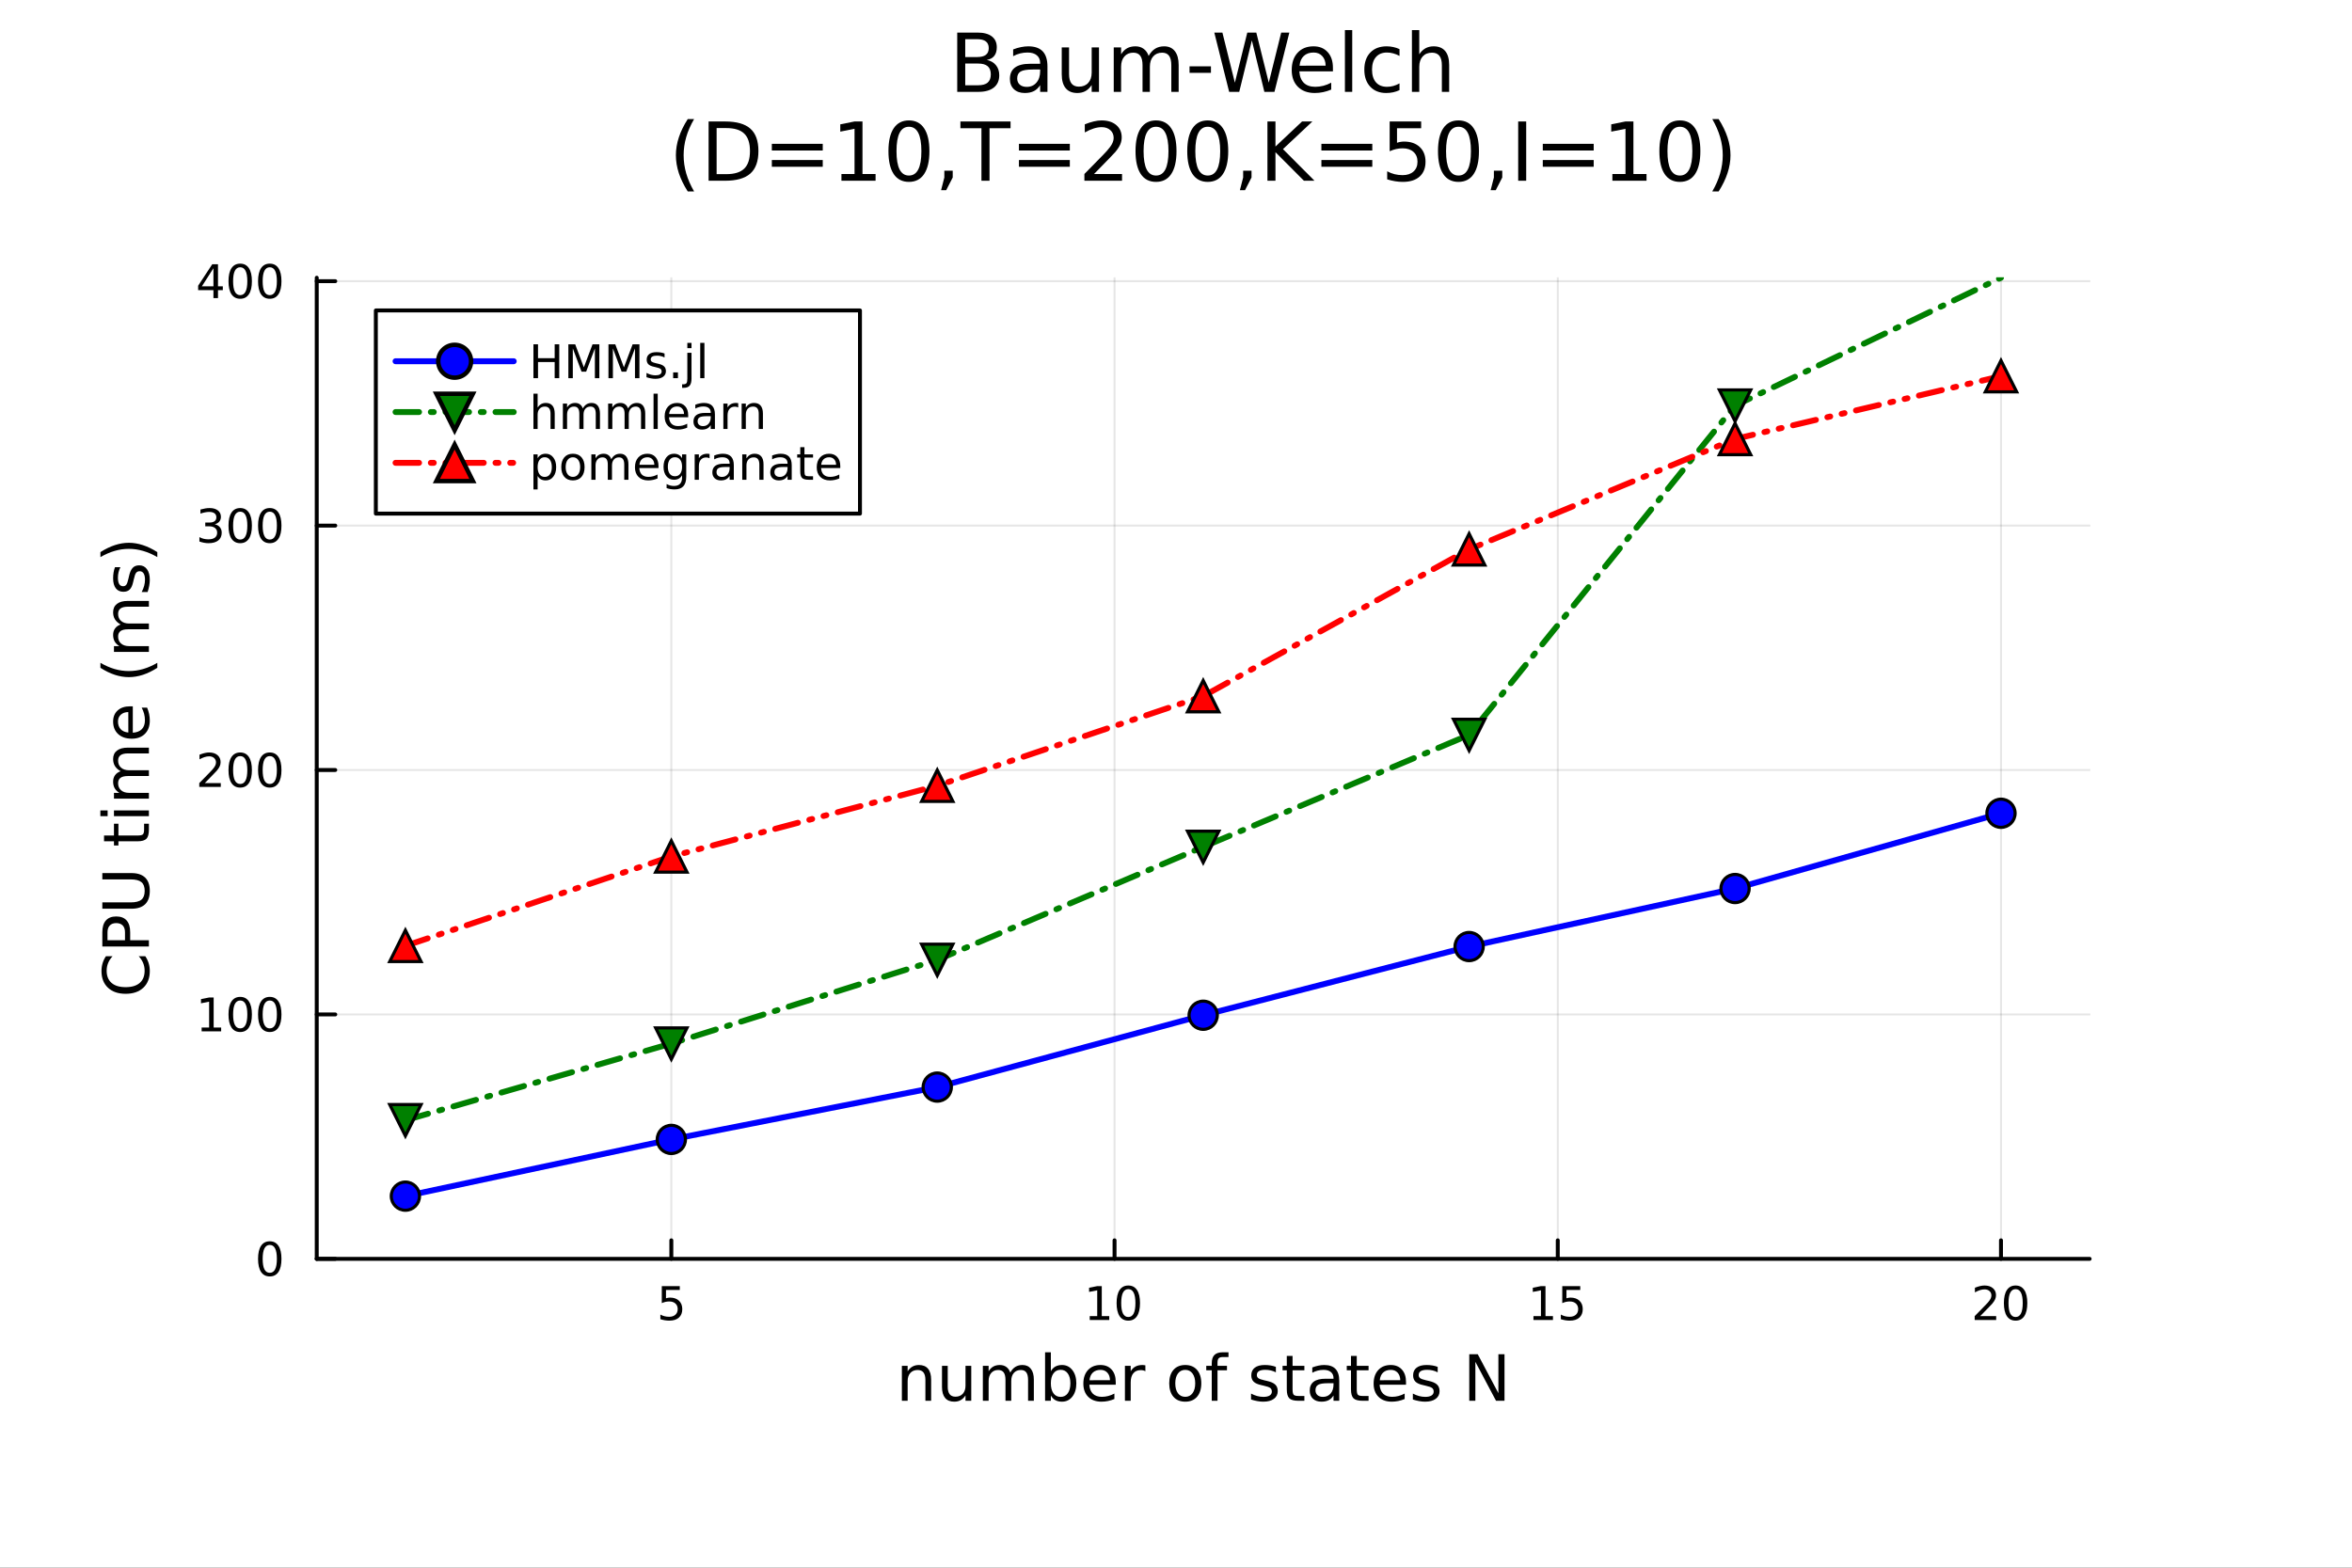 <?xml version="1.0" encoding="utf-8"?>
<svg xmlns="http://www.w3.org/2000/svg" xmlns:xlink="http://www.w3.org/1999/xlink" width="600" height="400" viewBox="0 0 2400 1600">
<rect x="0" y="0" width="2400" height="1600" fill="#333333" stroke="none"/>
<defs>
  <clipPath id="clip410">
    <rect x="0" y="0" width="2400" height="1600"/>
  </clipPath>
</defs>
<path clip-path="url(#clip410)" d="M0 1600 L2400 1600 L2400 0 L0 0  Z" fill="#ffffff" fill-rule="evenodd" fill-opacity="1"/>
<defs>
  <clipPath id="clip411">
    <rect x="480" y="0" width="1681" height="1600"/>
  </clipPath>
</defs>
<path clip-path="url(#clip410)" d="M323.213 1284.79 L2132.28 1284.79 L2132.28 283.465 L323.213 283.465  Z" fill="#ffffff" fill-rule="evenodd" fill-opacity="1"/>
<defs>
  <clipPath id="clip412">
    <rect x="323" y="283" width="1810" height="1002"/>
  </clipPath>
</defs>
<polyline clip-path="url(#clip412)" style="stroke:#000000; stroke-linecap:round; stroke-linejoin:round; stroke-width:2; stroke-opacity:0.1; fill:none" points="685.027,1284.79 685.027,283.465 "/>
<polyline clip-path="url(#clip412)" style="stroke:#000000; stroke-linecap:round; stroke-linejoin:round; stroke-width:2; stroke-opacity:0.1; fill:none" points="1137.29,1284.79 1137.29,283.465 "/>
<polyline clip-path="url(#clip412)" style="stroke:#000000; stroke-linecap:round; stroke-linejoin:round; stroke-width:2; stroke-opacity:0.1; fill:none" points="1589.56,1284.79 1589.56,283.465 "/>
<polyline clip-path="url(#clip412)" style="stroke:#000000; stroke-linecap:round; stroke-linejoin:round; stroke-width:2; stroke-opacity:0.1; fill:none" points="2041.83,1284.79 2041.83,283.465 "/>
<polyline clip-path="url(#clip410)" style="stroke:#000000; stroke-linecap:round; stroke-linejoin:round; stroke-width:4; stroke-opacity:1; fill:none" points="323.213,1284.79 2132.28,1284.79 "/>
<polyline clip-path="url(#clip410)" style="stroke:#000000; stroke-linecap:round; stroke-linejoin:round; stroke-width:4; stroke-opacity:1; fill:none" points="685.027,1284.79 685.027,1265.89 "/>
<polyline clip-path="url(#clip410)" style="stroke:#000000; stroke-linecap:round; stroke-linejoin:round; stroke-width:4; stroke-opacity:1; fill:none" points="1137.29,1284.79 1137.29,1265.89 "/>
<polyline clip-path="url(#clip410)" style="stroke:#000000; stroke-linecap:round; stroke-linejoin:round; stroke-width:4; stroke-opacity:1; fill:none" points="1589.56,1284.79 1589.56,1265.89 "/>
<polyline clip-path="url(#clip410)" style="stroke:#000000; stroke-linecap:round; stroke-linejoin:round; stroke-width:4; stroke-opacity:1; fill:none" points="2041.83,1284.79 2041.83,1265.89 "/>
<path clip-path="url(#clip410)" d="M675.305 1312.63 L693.661 1312.63 L693.661 1316.56 L679.587 1316.56 L679.587 1325.03 Q680.605 1324.69 681.624 1324.53 Q682.643 1324.34 683.661 1324.34 Q689.448 1324.34 692.828 1327.51 Q696.207 1330.68 696.207 1336.1 Q696.207 1341.68 692.735 1344.78 Q689.263 1347.86 682.943 1347.86 Q680.768 1347.86 678.499 1347.49 Q676.254 1347.12 673.846 1346.38 L673.846 1341.68 Q675.93 1342.81 678.152 1343.37 Q680.374 1343.92 682.851 1343.92 Q686.855 1343.92 689.193 1341.82 Q691.531 1339.71 691.531 1336.1 Q691.531 1332.49 689.193 1330.38 Q686.855 1328.28 682.851 1328.28 Q680.976 1328.28 679.101 1328.69 Q677.249 1329.11 675.305 1329.99 L675.305 1312.63 Z" fill="#000000" fill-rule="nonzero" fill-opacity="1" /><path clip-path="url(#clip410)" d="M1111.98 1343.25 L1119.62 1343.25 L1119.62 1316.89 L1111.31 1318.55 L1111.31 1314.29 L1119.57 1312.63 L1124.25 1312.63 L1124.25 1343.25 L1131.89 1343.25 L1131.89 1347.19 L1111.98 1347.19 L1111.98 1343.25 Z" fill="#000000" fill-rule="nonzero" fill-opacity="1" /><path clip-path="url(#clip410)" d="M1151.33 1315.71 Q1147.72 1315.71 1145.89 1319.27 Q1144.09 1322.81 1144.09 1329.94 Q1144.09 1337.05 1145.89 1340.61 Q1147.72 1344.16 1151.33 1344.16 Q1154.97 1344.16 1156.77 1340.61 Q1158.6 1337.05 1158.6 1329.94 Q1158.6 1322.81 1156.77 1319.27 Q1154.97 1315.71 1151.33 1315.71 M1151.33 1312 Q1157.14 1312 1160.2 1316.61 Q1163.28 1321.19 1163.28 1329.94 Q1163.28 1338.67 1160.2 1343.28 Q1157.14 1347.86 1151.33 1347.86 Q1145.52 1347.86 1142.44 1343.28 Q1139.39 1338.67 1139.39 1329.94 Q1139.39 1321.19 1142.44 1316.61 Q1145.52 1312 1151.33 1312 Z" fill="#000000" fill-rule="nonzero" fill-opacity="1" /><path clip-path="url(#clip410)" d="M1564.75 1343.25 L1572.39 1343.25 L1572.39 1316.89 L1564.08 1318.55 L1564.08 1314.29 L1572.34 1312.63 L1577.02 1312.63 L1577.02 1343.25 L1584.65 1343.25 L1584.65 1347.19 L1564.75 1347.19 L1564.75 1343.25 Z" fill="#000000" fill-rule="nonzero" fill-opacity="1" /><path clip-path="url(#clip410)" d="M1594.15 1312.63 L1612.5 1312.63 L1612.5 1316.56 L1598.43 1316.56 L1598.43 1325.03 Q1599.45 1324.69 1600.46 1324.53 Q1601.48 1324.34 1602.5 1324.34 Q1608.29 1324.34 1611.67 1327.51 Q1615.05 1330.68 1615.05 1336.1 Q1615.05 1341.68 1611.58 1344.78 Q1608.1 1347.86 1601.78 1347.86 Q1599.61 1347.86 1597.34 1347.49 Q1595.09 1347.12 1592.69 1346.38 L1592.69 1341.68 Q1594.77 1342.81 1596.99 1343.37 Q1599.21 1343.92 1601.69 1343.92 Q1605.7 1343.92 1608.03 1341.82 Q1610.37 1339.71 1610.37 1336.1 Q1610.37 1332.49 1608.03 1330.38 Q1605.7 1328.28 1601.69 1328.28 Q1599.82 1328.28 1597.94 1328.69 Q1596.09 1329.11 1594.15 1329.99 L1594.15 1312.63 Z" fill="#000000" fill-rule="nonzero" fill-opacity="1" /><path clip-path="url(#clip410)" d="M2020.6 1343.25 L2036.92 1343.25 L2036.92 1347.19 L2014.98 1347.19 L2014.98 1343.25 Q2017.64 1340.5 2022.22 1335.87 Q2026.83 1331.22 2028.01 1329.87 Q2030.26 1327.35 2031.14 1325.61 Q2032.04 1323.85 2032.04 1322.16 Q2032.04 1319.41 2030.09 1317.67 Q2028.17 1315.94 2025.07 1315.94 Q2022.87 1315.94 2020.42 1316.7 Q2017.99 1317.47 2015.21 1319.02 L2015.21 1314.29 Q2018.03 1313.16 2020.49 1312.58 Q2022.94 1312 2024.98 1312 Q2030.35 1312 2033.54 1314.69 Q2036.74 1317.37 2036.74 1321.86 Q2036.74 1323.99 2035.93 1325.91 Q2035.14 1327.81 2033.03 1330.41 Q2032.45 1331.08 2029.35 1334.29 Q2026.25 1337.49 2020.6 1343.25 Z" fill="#000000" fill-rule="nonzero" fill-opacity="1" /><path clip-path="url(#clip410)" d="M2056.74 1315.71 Q2053.13 1315.71 2051.3 1319.27 Q2049.49 1322.81 2049.49 1329.94 Q2049.49 1337.05 2051.3 1340.61 Q2053.13 1344.16 2056.74 1344.16 Q2060.37 1344.16 2062.18 1340.61 Q2064.01 1337.05 2064.01 1329.94 Q2064.01 1322.81 2062.18 1319.27 Q2060.37 1315.71 2056.74 1315.71 M2056.74 1312 Q2062.55 1312 2065.6 1316.61 Q2068.68 1321.19 2068.68 1329.94 Q2068.68 1338.67 2065.6 1343.28 Q2062.55 1347.86 2056.74 1347.86 Q2050.93 1347.86 2047.85 1343.28 Q2044.79 1338.67 2044.79 1329.94 Q2044.79 1321.19 2047.85 1316.61 Q2050.93 1312 2056.74 1312 Z" fill="#000000" fill-rule="nonzero" fill-opacity="1" /><path clip-path="url(#clip410)" d="M950.14 1408.14 L950.14 1429.65 L944.283 1429.65 L944.283 1408.33 Q944.283 1403.27 942.31 1400.75 Q940.336 1398.24 936.39 1398.24 Q931.647 1398.24 928.91 1401.26 Q926.173 1404.28 926.173 1409.5 L926.173 1429.65 L920.284 1429.65 L920.284 1394 L926.173 1394 L926.173 1399.54 Q928.273 1396.33 931.106 1394.74 Q933.971 1393.14 937.695 1393.14 Q943.838 1393.14 946.989 1396.96 Q950.14 1400.75 950.14 1408.14 Z" fill="#000000" fill-rule="nonzero" fill-opacity="1" /><path clip-path="url(#clip410)" d="M961.216 1415.58 L961.216 1394 L967.072 1394 L967.072 1415.36 Q967.072 1420.42 969.046 1422.97 Q971.019 1425.48 974.966 1425.48 Q979.708 1425.48 982.446 1422.46 Q985.215 1419.43 985.215 1414.21 L985.215 1394 L991.071 1394 L991.071 1429.65 L985.215 1429.65 L985.215 1424.18 Q983.082 1427.42 980.249 1429.01 Q977.448 1430.57 973.725 1430.57 Q967.582 1430.57 964.399 1426.76 Q961.216 1422.94 961.216 1415.58 M975.953 1393.14 L975.953 1393.14 Z" fill="#000000" fill-rule="nonzero" fill-opacity="1" /><path clip-path="url(#clip410)" d="M1030.89 1400.85 Q1033.08 1396.9 1036.14 1395.02 Q1039.2 1393.14 1043.33 1393.14 Q1048.9 1393.14 1051.93 1397.06 Q1054.95 1400.94 1054.95 1408.14 L1054.95 1429.65 L1049.06 1429.65 L1049.06 1408.33 Q1049.06 1403.2 1047.25 1400.72 Q1045.43 1398.24 1041.71 1398.24 Q1037.16 1398.24 1034.52 1401.26 Q1031.88 1404.28 1031.88 1409.5 L1031.88 1429.65 L1025.99 1429.65 L1025.99 1408.33 Q1025.99 1403.17 1024.17 1400.72 Q1022.36 1398.24 1018.57 1398.24 Q1014.08 1398.24 1011.44 1401.29 Q1008.8 1404.32 1008.8 1409.5 L1008.8 1429.65 L1002.91 1429.65 L1002.91 1394 L1008.8 1394 L1008.8 1399.54 Q1010.8 1396.26 1013.61 1394.7 Q1016.41 1393.14 1020.26 1393.14 Q1024.14 1393.14 1026.85 1395.12 Q1029.58 1397.09 1030.89 1400.85 Z" fill="#000000" fill-rule="nonzero" fill-opacity="1" /><path clip-path="url(#clip410)" d="M1092.22 1411.86 Q1092.22 1405.4 1089.55 1401.74 Q1086.91 1398.05 1082.26 1398.05 Q1077.61 1398.05 1074.94 1401.74 Q1072.3 1405.4 1072.3 1411.86 Q1072.3 1418.32 1074.94 1422.01 Q1077.61 1425.67 1082.26 1425.67 Q1086.91 1425.67 1089.55 1422.01 Q1092.22 1418.32 1092.22 1411.86 M1072.3 1399.41 Q1074.14 1396.23 1076.94 1394.7 Q1079.78 1393.14 1083.69 1393.14 Q1090.19 1393.14 1094.23 1398.3 Q1098.3 1403.46 1098.3 1411.86 Q1098.3 1420.26 1094.23 1425.42 Q1090.19 1430.57 1083.69 1430.57 Q1079.78 1430.57 1076.94 1429.05 Q1074.14 1427.49 1072.3 1424.3 L1072.3 1429.65 L1066.41 1429.65 L1066.41 1380.13 L1072.3 1380.13 L1072.3 1399.41 Z" fill="#000000" fill-rule="nonzero" fill-opacity="1" /><path clip-path="url(#clip410)" d="M1138.5 1410.36 L1138.5 1413.23 L1111.57 1413.23 Q1111.96 1419.28 1115.2 1422.46 Q1118.48 1425.61 1124.31 1425.61 Q1127.68 1425.61 1130.83 1424.78 Q1134.01 1423.95 1137.13 1422.3 L1137.13 1427.84 Q1133.98 1429.17 1130.67 1429.87 Q1127.36 1430.57 1123.96 1430.57 Q1115.43 1430.57 1110.43 1425.61 Q1105.46 1420.64 1105.46 1412.18 Q1105.46 1403.42 1110.17 1398.3 Q1114.92 1393.14 1122.94 1393.14 Q1130.13 1393.14 1134.3 1397.79 Q1138.5 1402.41 1138.5 1410.36 M1132.64 1408.64 Q1132.58 1403.84 1129.94 1400.97 Q1127.33 1398.11 1123 1398.11 Q1118.1 1398.11 1115.14 1400.88 Q1112.21 1403.65 1111.76 1408.68 L1132.64 1408.64 Z" fill="#000000" fill-rule="nonzero" fill-opacity="1" /><path clip-path="url(#clip410)" d="M1168.77 1399.48 Q1167.78 1398.91 1166.61 1398.65 Q1165.46 1398.36 1164.06 1398.36 Q1159.09 1398.36 1156.42 1401.61 Q1153.78 1404.83 1153.78 1410.87 L1153.78 1429.65 L1147.89 1429.65 L1147.89 1394 L1153.78 1394 L1153.78 1399.54 Q1155.62 1396.3 1158.58 1394.74 Q1161.54 1393.14 1165.78 1393.14 Q1166.38 1393.14 1167.11 1393.24 Q1167.85 1393.3 1168.74 1393.46 L1168.77 1399.48 Z" fill="#000000" fill-rule="nonzero" fill-opacity="1" /><path clip-path="url(#clip410)" d="M1209.45 1398.11 Q1204.74 1398.11 1202 1401.8 Q1199.26 1405.46 1199.26 1411.86 Q1199.26 1418.26 1201.97 1421.95 Q1204.7 1425.61 1209.45 1425.61 Q1214.13 1425.61 1216.86 1421.92 Q1219.6 1418.22 1219.6 1411.86 Q1219.6 1405.53 1216.86 1401.83 Q1214.13 1398.11 1209.45 1398.11 M1209.45 1393.14 Q1217.09 1393.14 1221.45 1398.11 Q1225.81 1403.07 1225.81 1411.86 Q1225.81 1420.61 1221.45 1425.61 Q1217.09 1430.57 1209.45 1430.57 Q1201.78 1430.57 1197.42 1425.61 Q1193.09 1420.61 1193.09 1411.86 Q1193.09 1403.07 1197.42 1398.11 Q1201.78 1393.14 1209.45 1393.14 Z" fill="#000000" fill-rule="nonzero" fill-opacity="1" /><path clip-path="url(#clip410)" d="M1253.56 1380.13 L1253.56 1385 L1247.96 1385 Q1244.81 1385 1243.57 1386.27 Q1242.36 1387.54 1242.36 1390.85 L1242.36 1394 L1252 1394 L1252 1398.55 L1242.36 1398.55 L1242.36 1429.65 L1236.47 1429.65 L1236.47 1398.55 L1230.87 1398.55 L1230.87 1394 L1236.47 1394 L1236.47 1391.52 Q1236.47 1385.57 1239.24 1382.86 Q1242.01 1380.13 1248.02 1380.13 L1253.56 1380.13 Z" fill="#000000" fill-rule="nonzero" fill-opacity="1" /><path clip-path="url(#clip410)" d="M1301.91 1395.05 L1301.91 1400.59 Q1299.43 1399.32 1296.75 1398.68 Q1294.08 1398.05 1291.21 1398.05 Q1286.85 1398.05 1284.66 1399.38 Q1282.49 1400.72 1282.49 1403.39 Q1282.49 1405.43 1284.05 1406.61 Q1285.61 1407.75 1290.32 1408.8 L1292.33 1409.25 Q1298.57 1410.59 1301.18 1413.04 Q1303.82 1415.46 1303.82 1419.82 Q1303.82 1424.78 1299.87 1427.68 Q1295.96 1430.57 1289.08 1430.57 Q1286.22 1430.57 1283.1 1430 Q1280.01 1429.46 1276.57 1428.35 L1276.57 1422.3 Q1279.82 1423.99 1282.97 1424.85 Q1286.12 1425.67 1289.21 1425.67 Q1293.35 1425.67 1295.57 1424.27 Q1297.8 1422.84 1297.8 1420.26 Q1297.8 1417.87 1296.18 1416.6 Q1294.59 1415.33 1289.15 1414.15 L1287.11 1413.67 Q1281.67 1412.53 1279.25 1410.17 Q1276.83 1407.79 1276.83 1403.65 Q1276.83 1398.62 1280.39 1395.88 Q1283.96 1393.14 1290.51 1393.14 Q1293.76 1393.14 1296.62 1393.62 Q1299.49 1394.1 1301.91 1395.05 Z" fill="#000000" fill-rule="nonzero" fill-opacity="1" /><path clip-path="url(#clip410)" d="M1318.94 1383.88 L1318.94 1394 L1331 1394 L1331 1398.55 L1318.94 1398.55 L1318.94 1417.91 Q1318.94 1422.27 1320.11 1423.51 Q1321.32 1424.75 1324.98 1424.75 L1331 1424.75 L1331 1429.65 L1324.98 1429.65 Q1318.2 1429.65 1315.63 1427.14 Q1313.05 1424.59 1313.05 1417.91 L1313.05 1398.55 L1308.75 1398.55 L1308.75 1394 L1313.05 1394 L1313.05 1383.88 L1318.94 1383.88 Z" fill="#000000" fill-rule="nonzero" fill-opacity="1" /><path clip-path="url(#clip410)" d="M1354.9 1411.73 Q1347.81 1411.73 1345.07 1413.36 Q1342.33 1414.98 1342.33 1418.89 Q1342.33 1422.01 1344.37 1423.86 Q1346.44 1425.67 1349.97 1425.67 Q1354.84 1425.67 1357.77 1422.24 Q1360.73 1418.77 1360.73 1413.04 L1360.73 1411.73 L1354.9 1411.73 M1366.58 1409.31 L1366.58 1429.65 L1360.73 1429.65 L1360.73 1424.24 Q1358.72 1427.49 1355.73 1429.05 Q1352.74 1430.57 1348.41 1430.57 Q1342.94 1430.57 1339.69 1427.52 Q1336.47 1424.43 1336.47 1419.28 Q1336.47 1413.26 1340.48 1410.2 Q1344.53 1407.15 1352.52 1407.15 L1360.73 1407.15 L1360.73 1406.58 Q1360.73 1402.53 1358.05 1400.34 Q1355.41 1398.11 1350.61 1398.11 Q1347.55 1398.11 1344.65 1398.84 Q1341.76 1399.57 1339.08 1401.04 L1339.08 1395.63 Q1342.3 1394.39 1345.32 1393.78 Q1348.35 1393.14 1351.21 1393.14 Q1358.95 1393.14 1362.76 1397.15 Q1366.58 1401.16 1366.58 1409.31 Z" fill="#000000" fill-rule="nonzero" fill-opacity="1" /><path clip-path="url(#clip410)" d="M1384.44 1383.88 L1384.44 1394 L1396.5 1394 L1396.5 1398.55 L1384.44 1398.55 L1384.44 1417.91 Q1384.44 1422.27 1385.62 1423.51 Q1386.83 1424.75 1390.49 1424.75 L1396.5 1424.75 L1396.5 1429.65 L1390.49 1429.65 Q1383.71 1429.65 1381.13 1427.14 Q1378.55 1424.59 1378.55 1417.91 L1378.55 1398.55 L1374.25 1398.55 L1374.25 1394 L1378.55 1394 L1378.55 1383.88 L1384.44 1383.88 Z" fill="#000000" fill-rule="nonzero" fill-opacity="1" /><path clip-path="url(#clip410)" d="M1434.7 1410.36 L1434.7 1413.23 L1407.77 1413.23 Q1408.15 1419.28 1411.4 1422.46 Q1414.68 1425.61 1420.5 1425.61 Q1423.88 1425.61 1427.03 1424.78 Q1430.21 1423.95 1433.33 1422.3 L1433.33 1427.84 Q1430.18 1429.17 1426.87 1429.87 Q1423.56 1430.57 1420.15 1430.57 Q1411.62 1430.57 1406.62 1425.61 Q1401.66 1420.64 1401.66 1412.18 Q1401.66 1403.42 1406.37 1398.3 Q1411.11 1393.14 1419.13 1393.14 Q1426.33 1393.14 1430.5 1397.79 Q1434.7 1402.41 1434.7 1410.36 M1428.84 1408.64 Q1428.78 1403.84 1426.14 1400.97 Q1423.53 1398.11 1419.2 1398.11 Q1414.3 1398.11 1411.34 1400.88 Q1408.41 1403.65 1407.96 1408.68 L1428.84 1408.64 Z" fill="#000000" fill-rule="nonzero" fill-opacity="1" /><path clip-path="url(#clip410)" d="M1467.03 1395.05 L1467.03 1400.59 Q1464.55 1399.32 1461.88 1398.68 Q1459.21 1398.05 1456.34 1398.05 Q1451.98 1398.05 1449.78 1399.38 Q1447.62 1400.72 1447.62 1403.39 Q1447.62 1405.43 1449.18 1406.61 Q1450.74 1407.75 1455.45 1408.8 L1457.45 1409.25 Q1463.69 1410.59 1466.3 1413.04 Q1468.94 1415.46 1468.94 1419.82 Q1468.94 1424.78 1465 1427.68 Q1461.08 1430.57 1454.21 1430.57 Q1451.34 1430.57 1448.22 1430 Q1445.14 1429.46 1441.7 1428.35 L1441.7 1422.3 Q1444.95 1423.99 1448.1 1424.85 Q1451.25 1425.67 1454.34 1425.67 Q1458.47 1425.67 1460.7 1424.27 Q1462.93 1422.84 1462.93 1420.26 Q1462.93 1417.87 1461.31 1416.6 Q1459.71 1415.33 1454.27 1414.15 L1452.23 1413.67 Q1446.79 1412.53 1444.37 1410.17 Q1441.95 1407.79 1441.95 1403.65 Q1441.95 1398.62 1445.52 1395.88 Q1449.08 1393.14 1455.64 1393.14 Q1458.89 1393.14 1461.75 1393.62 Q1464.62 1394.1 1467.03 1395.05 Z" fill="#000000" fill-rule="nonzero" fill-opacity="1" /><path clip-path="url(#clip410)" d="M1499.25 1382.13 L1507.9 1382.13 L1528.97 1421.89 L1528.97 1382.13 L1535.21 1382.13 L1535.21 1429.65 L1526.55 1429.65 L1505.48 1389.9 L1505.48 1429.65 L1499.25 1429.65 L1499.25 1382.13 Z" fill="#000000" fill-rule="nonzero" fill-opacity="1" /><polyline clip-path="url(#clip412)" style="stroke:#000000; stroke-linecap:round; stroke-linejoin:round; stroke-width:2; stroke-opacity:0.1; fill:none" points="323.213,1284.79 2132.28,1284.79 "/>
<polyline clip-path="url(#clip412)" style="stroke:#000000; stroke-linecap:round; stroke-linejoin:round; stroke-width:2; stroke-opacity:0.1; fill:none" points="323.213,1035.34 2132.28,1035.34 "/>
<polyline clip-path="url(#clip412)" style="stroke:#000000; stroke-linecap:round; stroke-linejoin:round; stroke-width:2; stroke-opacity:0.1; fill:none" points="323.213,785.885 2132.28,785.885 "/>
<polyline clip-path="url(#clip412)" style="stroke:#000000; stroke-linecap:round; stroke-linejoin:round; stroke-width:2; stroke-opacity:0.1; fill:none" points="323.213,536.433 2132.28,536.433 "/>
<polyline clip-path="url(#clip412)" style="stroke:#000000; stroke-linecap:round; stroke-linejoin:round; stroke-width:2; stroke-opacity:0.1; fill:none" points="323.213,286.982 2132.28,286.982 "/>
<polyline clip-path="url(#clip410)" style="stroke:#000000; stroke-linecap:round; stroke-linejoin:round; stroke-width:4; stroke-opacity:1; fill:none" points="323.213,1284.79 323.213,283.465 "/>
<polyline clip-path="url(#clip410)" style="stroke:#000000; stroke-linecap:round; stroke-linejoin:round; stroke-width:4; stroke-opacity:1; fill:none" points="323.213,1284.79 342.11,1284.79 "/>
<polyline clip-path="url(#clip410)" style="stroke:#000000; stroke-linecap:round; stroke-linejoin:round; stroke-width:4; stroke-opacity:1; fill:none" points="323.213,1035.34 342.11,1035.34 "/>
<polyline clip-path="url(#clip410)" style="stroke:#000000; stroke-linecap:round; stroke-linejoin:round; stroke-width:4; stroke-opacity:1; fill:none" points="323.213,785.885 342.11,785.885 "/>
<polyline clip-path="url(#clip410)" style="stroke:#000000; stroke-linecap:round; stroke-linejoin:round; stroke-width:4; stroke-opacity:1; fill:none" points="323.213,536.433 342.11,536.433 "/>
<polyline clip-path="url(#clip410)" style="stroke:#000000; stroke-linecap:round; stroke-linejoin:round; stroke-width:4; stroke-opacity:1; fill:none" points="323.213,286.982 342.11,286.982 "/>
<path clip-path="url(#clip410)" d="M275.268 1270.59 Q271.657 1270.59 269.828 1274.15 Q268.023 1277.69 268.023 1284.82 Q268.023 1291.93 269.828 1295.49 Q271.657 1299.04 275.268 1299.04 Q278.902 1299.04 280.708 1295.49 Q282.537 1291.93 282.537 1284.82 Q282.537 1277.69 280.708 1274.15 Q278.902 1270.59 275.268 1270.59 M275.268 1266.88 Q281.078 1266.88 284.134 1271.49 Q287.213 1276.07 287.213 1284.82 Q287.213 1293.55 284.134 1298.16 Q281.078 1302.74 275.268 1302.74 Q269.458 1302.74 266.379 1298.16 Q263.324 1293.55 263.324 1284.82 Q263.324 1276.07 266.379 1271.49 Q269.458 1266.88 275.268 1266.88 Z" fill="#000000" fill-rule="nonzero" fill-opacity="1" /><path clip-path="url(#clip410)" d="M205.755 1048.68 L213.394 1048.68 L213.394 1022.32 L205.083 1023.98 L205.083 1019.72 L213.347 1018.06 L218.023 1018.06 L218.023 1048.68 L225.662 1048.68 L225.662 1052.62 L205.755 1052.62 L205.755 1048.68 Z" fill="#000000" fill-rule="nonzero" fill-opacity="1" /><path clip-path="url(#clip410)" d="M245.106 1021.13 Q241.495 1021.13 239.667 1024.7 Q237.861 1028.24 237.861 1035.37 Q237.861 1042.48 239.667 1046.04 Q241.495 1049.58 245.106 1049.58 Q248.741 1049.58 250.546 1046.04 Q252.375 1042.48 252.375 1035.37 Q252.375 1028.24 250.546 1024.7 Q248.741 1021.13 245.106 1021.13 M245.106 1017.43 Q250.916 1017.43 253.972 1022.04 Q257.051 1026.62 257.051 1035.37 Q257.051 1044.1 253.972 1048.7 Q250.916 1053.29 245.106 1053.29 Q239.296 1053.29 236.218 1048.7 Q233.162 1044.1 233.162 1035.37 Q233.162 1026.62 236.218 1022.04 Q239.296 1017.43 245.106 1017.43 Z" fill="#000000" fill-rule="nonzero" fill-opacity="1" /><path clip-path="url(#clip410)" d="M275.268 1021.13 Q271.657 1021.13 269.828 1024.7 Q268.023 1028.24 268.023 1035.37 Q268.023 1042.48 269.828 1046.04 Q271.657 1049.58 275.268 1049.58 Q278.902 1049.58 280.708 1046.04 Q282.537 1042.48 282.537 1035.37 Q282.537 1028.24 280.708 1024.7 Q278.902 1021.13 275.268 1021.13 M275.268 1017.43 Q281.078 1017.43 284.134 1022.04 Q287.213 1026.62 287.213 1035.37 Q287.213 1044.1 284.134 1048.7 Q281.078 1053.29 275.268 1053.29 Q269.458 1053.29 266.379 1048.7 Q263.324 1044.1 263.324 1035.37 Q263.324 1026.62 266.379 1022.04 Q269.458 1017.43 275.268 1017.43 Z" fill="#000000" fill-rule="nonzero" fill-opacity="1" /><path clip-path="url(#clip410)" d="M208.972 799.23 L225.292 799.23 L225.292 803.165 L203.347 803.165 L203.347 799.23 Q206.009 796.475 210.593 791.845 Q215.199 787.193 216.38 785.85 Q218.625 783.327 219.505 781.591 Q220.407 779.831 220.407 778.142 Q220.407 775.387 218.463 773.651 Q216.542 771.915 213.44 771.915 Q211.241 771.915 208.787 772.679 Q206.357 773.443 203.579 774.994 L203.579 770.271 Q206.403 769.137 208.857 768.558 Q211.31 767.98 213.347 767.98 Q218.718 767.98 221.912 770.665 Q225.106 773.35 225.106 777.841 Q225.106 779.97 224.296 781.892 Q223.509 783.79 221.403 786.382 Q220.824 787.054 217.722 790.271 Q214.62 793.466 208.972 799.23 Z" fill="#000000" fill-rule="nonzero" fill-opacity="1" /><path clip-path="url(#clip410)" d="M245.106 771.683 Q241.495 771.683 239.667 775.248 Q237.861 778.79 237.861 785.919 Q237.861 793.026 239.667 796.591 Q241.495 800.132 245.106 800.132 Q248.741 800.132 250.546 796.591 Q252.375 793.026 252.375 785.919 Q252.375 778.79 250.546 775.248 Q248.741 771.683 245.106 771.683 M245.106 767.98 Q250.916 767.98 253.972 772.586 Q257.051 777.169 257.051 785.919 Q257.051 794.646 253.972 799.253 Q250.916 803.836 245.106 803.836 Q239.296 803.836 236.218 799.253 Q233.162 794.646 233.162 785.919 Q233.162 777.169 236.218 772.586 Q239.296 767.98 245.106 767.98 Z" fill="#000000" fill-rule="nonzero" fill-opacity="1" /><path clip-path="url(#clip410)" d="M275.268 771.683 Q271.657 771.683 269.828 775.248 Q268.023 778.79 268.023 785.919 Q268.023 793.026 269.828 796.591 Q271.657 800.132 275.268 800.132 Q278.902 800.132 280.708 796.591 Q282.537 793.026 282.537 785.919 Q282.537 778.79 280.708 775.248 Q278.902 771.683 275.268 771.683 M275.268 767.98 Q281.078 767.98 284.134 772.586 Q287.213 777.169 287.213 785.919 Q287.213 794.646 284.134 799.253 Q281.078 803.836 275.268 803.836 Q269.458 803.836 266.379 799.253 Q263.324 794.646 263.324 785.919 Q263.324 777.169 266.379 772.586 Q269.458 767.98 275.268 767.98 Z" fill="#000000" fill-rule="nonzero" fill-opacity="1" /><path clip-path="url(#clip410)" d="M219.111 535.079 Q222.468 535.797 224.343 538.065 Q226.241 540.334 226.241 543.667 Q226.241 548.783 222.722 551.584 Q219.204 554.385 212.722 554.385 Q210.546 554.385 208.232 553.945 Q205.94 553.528 203.486 552.672 L203.486 548.158 Q205.431 549.292 207.745 549.871 Q210.06 550.449 212.583 550.449 Q216.981 550.449 219.273 548.713 Q221.588 546.977 221.588 543.667 Q221.588 540.612 219.435 538.899 Q217.306 537.162 213.486 537.162 L209.458 537.162 L209.458 533.32 L213.671 533.32 Q217.12 533.32 218.949 531.954 Q220.778 530.565 220.778 527.973 Q220.778 525.311 218.88 523.899 Q217.005 522.463 213.486 522.463 Q211.565 522.463 209.366 522.88 Q207.167 523.297 204.528 524.176 L204.528 520.01 Q207.19 519.269 209.505 518.899 Q211.843 518.528 213.903 518.528 Q219.227 518.528 222.329 520.959 Q225.431 523.366 225.431 527.487 Q225.431 530.357 223.787 532.348 Q222.144 534.315 219.111 535.079 Z" fill="#000000" fill-rule="nonzero" fill-opacity="1" /><path clip-path="url(#clip410)" d="M245.106 522.232 Q241.495 522.232 239.667 525.797 Q237.861 529.338 237.861 536.468 Q237.861 543.574 239.667 547.139 Q241.495 550.681 245.106 550.681 Q248.741 550.681 250.546 547.139 Q252.375 543.574 252.375 536.468 Q252.375 529.338 250.546 525.797 Q248.741 522.232 245.106 522.232 M245.106 518.528 Q250.916 518.528 253.972 523.135 Q257.051 527.718 257.051 536.468 Q257.051 545.195 253.972 549.801 Q250.916 554.385 245.106 554.385 Q239.296 554.385 236.218 549.801 Q233.162 545.195 233.162 536.468 Q233.162 527.718 236.218 523.135 Q239.296 518.528 245.106 518.528 Z" fill="#000000" fill-rule="nonzero" fill-opacity="1" /><path clip-path="url(#clip410)" d="M275.268 522.232 Q271.657 522.232 269.828 525.797 Q268.023 529.338 268.023 536.468 Q268.023 543.574 269.828 547.139 Q271.657 550.681 275.268 550.681 Q278.902 550.681 280.708 547.139 Q282.537 543.574 282.537 536.468 Q282.537 529.338 280.708 525.797 Q278.902 522.232 275.268 522.232 M275.268 518.528 Q281.078 518.528 284.134 523.135 Q287.213 527.718 287.213 536.468 Q287.213 545.195 284.134 549.801 Q281.078 554.385 275.268 554.385 Q269.458 554.385 266.379 549.801 Q263.324 545.195 263.324 536.468 Q263.324 527.718 266.379 523.135 Q269.458 518.528 275.268 518.528 Z" fill="#000000" fill-rule="nonzero" fill-opacity="1" /><path clip-path="url(#clip410)" d="M217.792 273.776 L205.986 292.225 L217.792 292.225 L217.792 273.776 M216.565 269.702 L222.444 269.702 L222.444 292.225 L227.375 292.225 L227.375 296.114 L222.444 296.114 L222.444 304.262 L217.792 304.262 L217.792 296.114 L202.19 296.114 L202.19 291.6 L216.565 269.702 Z" fill="#000000" fill-rule="nonzero" fill-opacity="1" /><path clip-path="url(#clip410)" d="M245.106 272.781 Q241.495 272.781 239.667 276.345 Q237.861 279.887 237.861 287.017 Q237.861 294.123 239.667 297.688 Q241.495 301.23 245.106 301.23 Q248.741 301.23 250.546 297.688 Q252.375 294.123 252.375 287.017 Q252.375 279.887 250.546 276.345 Q248.741 272.781 245.106 272.781 M245.106 269.077 Q250.916 269.077 253.972 273.683 Q257.051 278.267 257.051 287.017 Q257.051 295.743 253.972 300.35 Q250.916 304.933 245.106 304.933 Q239.296 304.933 236.218 300.35 Q233.162 295.743 233.162 287.017 Q233.162 278.267 236.218 273.683 Q239.296 269.077 245.106 269.077 Z" fill="#000000" fill-rule="nonzero" fill-opacity="1" /><path clip-path="url(#clip410)" d="M275.268 272.781 Q271.657 272.781 269.828 276.345 Q268.023 279.887 268.023 287.017 Q268.023 294.123 269.828 297.688 Q271.657 301.23 275.268 301.23 Q278.902 301.23 280.708 297.688 Q282.537 294.123 282.537 287.017 Q282.537 279.887 280.708 276.345 Q278.902 272.781 275.268 272.781 M275.268 269.077 Q281.078 269.077 284.134 273.683 Q287.213 278.267 287.213 287.017 Q287.213 295.743 284.134 300.35 Q281.078 304.933 275.268 304.933 Q269.458 304.933 266.379 300.35 Q263.324 295.743 263.324 287.017 Q263.324 278.267 266.379 273.683 Q269.458 269.077 275.268 269.077 Z" fill="#000000" fill-rule="nonzero" fill-opacity="1" /><path clip-path="url(#clip410)" d="M108.074 975.957 L114.854 975.957 Q111.83 979.203 110.334 982.895 Q108.838 986.555 108.838 990.693 Q108.838 998.841 113.835 1003.17 Q118.8 1007.5 128.222 1007.5 Q137.611 1007.5 142.608 1003.17 Q147.573 998.841 147.573 990.693 Q147.573 986.555 146.077 982.895 Q144.582 979.203 141.558 975.957 L148.274 975.957 Q150.565 979.33 151.711 983.118 Q152.857 986.874 152.857 991.075 Q152.857 1001.86 146.268 1008.07 Q139.648 1014.28 128.222 1014.28 Q116.763 1014.28 110.175 1008.07 Q103.555 1001.86 103.555 991.075 Q103.555 986.81 104.7 983.054 Q105.814 979.267 108.074 975.957 Z" fill="#000000" fill-rule="nonzero" fill-opacity="1" /><path clip-path="url(#clip410)" d="M109.697 959.597 L127.553 959.597 L127.553 951.512 Q127.553 947.024 125.23 944.574 Q122.906 942.123 118.609 942.123 Q114.344 942.123 112.021 944.574 Q109.697 947.024 109.697 951.512 L109.697 959.597 M104.414 966.026 L104.414 951.512 Q104.414 943.523 108.042 939.449 Q111.639 935.343 118.609 935.343 Q125.644 935.343 129.24 939.449 Q132.837 943.523 132.837 951.512 L132.837 959.597 L151.934 959.597 L151.934 966.026 L104.414 966.026 Z" fill="#000000" fill-rule="nonzero" fill-opacity="1" /><path clip-path="url(#clip410)" d="M104.414 927.45 L104.414 920.989 L133.282 920.989 Q140.921 920.989 144.295 918.22 Q147.637 915.451 147.637 909.244 Q147.637 903.069 144.295 900.3 Q140.921 897.531 133.282 897.531 L104.414 897.531 L104.414 891.07 L134.078 891.07 Q143.372 891.07 148.114 895.685 Q152.857 900.268 152.857 909.244 Q152.857 918.251 148.114 922.867 Q143.372 927.45 134.078 927.45 L104.414 927.45 Z" fill="#000000" fill-rule="nonzero" fill-opacity="1" /><path clip-path="url(#clip410)" d="M106.164 852.748 L116.286 852.748 L116.286 840.685 L120.837 840.685 L120.837 852.748 L140.189 852.748 Q144.55 852.748 145.791 851.571 Q147.032 850.361 147.032 846.701 L147.032 840.685 L151.934 840.685 L151.934 846.701 Q151.934 853.48 149.419 856.058 Q146.873 858.637 140.189 858.637 L120.837 858.637 L120.837 862.933 L116.286 862.933 L116.286 858.637 L106.164 858.637 L106.164 852.748 Z" fill="#000000" fill-rule="nonzero" fill-opacity="1" /><path clip-path="url(#clip410)" d="M116.286 832.983 L116.286 827.126 L151.934 827.126 L151.934 832.983 L116.286 832.983 M102.409 832.983 L102.409 827.126 L109.825 827.126 L109.825 832.983 L102.409 832.983 Z" fill="#000000" fill-rule="nonzero" fill-opacity="1" /><path clip-path="url(#clip410)" d="M123.129 787.118 Q119.182 784.922 117.304 781.866 Q115.427 778.811 115.427 774.673 Q115.427 769.103 119.341 766.079 Q123.225 763.055 130.418 763.055 L151.934 763.055 L151.934 768.944 L130.609 768.944 Q125.484 768.944 123.002 770.758 Q120.519 772.572 120.519 776.296 Q120.519 780.848 123.543 783.489 Q126.567 786.131 131.786 786.131 L151.934 786.131 L151.934 792.019 L130.609 792.019 Q125.453 792.019 123.002 793.834 Q120.519 795.648 120.519 799.436 Q120.519 803.923 123.575 806.565 Q126.598 809.207 131.786 809.207 L151.934 809.207 L151.934 815.095 L116.286 815.095 L116.286 809.207 L121.824 809.207 Q118.546 807.202 116.986 804.401 Q115.427 801.6 115.427 797.749 Q115.427 793.866 117.4 791.16 Q119.373 788.423 123.129 787.118 Z" fill="#000000" fill-rule="nonzero" fill-opacity="1" /><path clip-path="url(#clip410)" d="M132.646 720.883 L135.51 720.883 L135.51 747.81 Q141.558 747.428 144.741 744.181 Q147.892 740.903 147.892 735.078 Q147.892 731.704 147.064 728.553 Q146.237 725.371 144.582 722.251 L150.12 722.251 Q151.456 725.402 152.157 728.713 Q152.857 732.023 152.857 735.428 Q152.857 743.958 147.892 748.955 Q142.926 753.921 134.46 753.921 Q125.707 753.921 120.583 749.21 Q115.427 744.468 115.427 736.447 Q115.427 729.254 120.074 725.084 Q124.689 720.883 132.646 720.883 M130.927 726.739 Q126.121 726.803 123.256 729.445 Q120.392 732.055 120.392 736.383 Q120.392 741.285 123.161 744.245 Q125.93 747.173 130.959 747.619 L130.927 726.739 Z" fill="#000000" fill-rule="nonzero" fill-opacity="1" /><path clip-path="url(#clip410)" d="M102.472 676.482 Q109.793 680.747 116.954 682.816 Q124.116 684.885 131.468 684.885 Q138.821 684.885 146.046 682.816 Q153.239 680.715 160.528 676.482 L160.528 681.574 Q153.048 686.349 145.823 688.736 Q138.598 691.091 131.468 691.091 Q124.37 691.091 117.177 688.736 Q109.984 686.381 102.472 681.574 L102.472 676.482 Z" fill="#000000" fill-rule="nonzero" fill-opacity="1" /><path clip-path="url(#clip410)" d="M123.129 637.365 Q119.182 635.168 117.304 632.113 Q115.427 629.057 115.427 624.92 Q115.427 619.35 119.341 616.326 Q123.225 613.302 130.418 613.302 L151.934 613.302 L151.934 619.191 L130.609 619.191 Q125.484 619.191 123.002 621.005 Q120.519 622.819 120.519 626.543 Q120.519 631.094 123.543 633.736 Q126.567 636.378 131.786 636.378 L151.934 636.378 L151.934 642.266 L130.609 642.266 Q125.453 642.266 123.002 644.08 Q120.519 645.895 120.519 649.682 Q120.519 654.17 123.575 656.812 Q126.598 659.454 131.786 659.454 L151.934 659.454 L151.934 665.342 L116.286 665.342 L116.286 659.454 L121.824 659.454 Q118.546 657.448 116.986 654.648 Q115.427 651.847 115.427 647.995 Q115.427 644.112 117.4 641.407 Q119.373 638.67 123.129 637.365 Z" fill="#000000" fill-rule="nonzero" fill-opacity="1" /><path clip-path="url(#clip410)" d="M117.336 578.896 L122.874 578.896 Q121.601 581.378 120.965 584.052 Q120.328 586.725 120.328 589.59 Q120.328 593.95 121.665 596.147 Q123.002 598.311 125.675 598.311 Q127.712 598.311 128.89 596.751 Q130.036 595.192 131.086 590.481 L131.532 588.476 Q132.869 582.238 135.319 579.628 Q137.738 576.986 142.099 576.986 Q147.064 576.986 149.961 580.933 Q152.857 584.848 152.857 591.723 Q152.857 594.587 152.284 597.706 Q151.743 600.794 150.629 604.231 L144.582 604.231 Q146.268 600.985 147.128 597.834 Q147.955 594.683 147.955 591.595 Q147.955 587.457 146.555 585.229 Q145.123 583.001 142.544 583.001 Q140.157 583.001 138.884 584.625 Q137.611 586.216 136.433 591.659 L135.956 593.696 Q134.81 599.139 132.455 601.558 Q130.068 603.976 125.93 603.976 Q120.901 603.976 118.164 600.412 Q115.427 596.847 115.427 590.29 Q115.427 587.044 115.904 584.179 Q116.381 581.315 117.336 578.896 Z" fill="#000000" fill-rule="nonzero" fill-opacity="1" /><path clip-path="url(#clip410)" d="M102.472 568.583 L102.472 563.491 Q109.984 558.716 117.177 556.361 Q124.37 553.974 131.468 553.974 Q138.598 553.974 145.823 556.361 Q153.048 558.716 160.528 563.491 L160.528 568.583 Q153.239 564.35 146.046 562.281 Q138.821 560.18 131.468 560.18 Q124.116 560.18 116.954 562.281 Q109.793 564.35 102.472 568.583 Z" fill="#000000" fill-rule="nonzero" fill-opacity="1" /><path clip-path="url(#clip410)" d="M984.937 64.861 L984.937 87.019 L998.062 87.019 Q1004.66 87.019 1007.82 84.305 Q1011.02 81.551 1011.02 75.92 Q1011.02 70.249 1007.82 67.575 Q1004.66 64.861 998.062 64.861 L984.937 64.861 M984.937 39.989 L984.937 58.218 L997.049 58.218 Q1003.04 58.218 1005.96 55.99 Q1008.92 53.721 1008.92 49.103 Q1008.92 44.526 1005.96 42.257 Q1003.04 39.989 997.049 39.989 L984.937 39.989 M976.754 33.264 L997.657 33.264 Q1007.01 33.264 1012.08 37.153 Q1017.14 41.042 1017.14 48.212 Q1017.14 53.762 1014.55 57.043 Q1011.96 60.324 1006.93 61.134 Q1012.97 62.431 1016.29 66.562 Q1019.65 70.654 1019.65 76.811 Q1019.65 84.913 1014.14 89.329 Q1008.63 93.744 998.467 93.744 L976.754 93.744 L976.754 33.264 Z" fill="#000000" fill-rule="nonzero" fill-opacity="1" /><path clip-path="url(#clip410)" d="M1053.96 70.937 Q1044.93 70.937 1041.45 73.003 Q1037.96 75.069 1037.96 80.052 Q1037.96 84.022 1040.56 86.371 Q1043.19 88.68 1047.69 88.68 Q1053.88 88.68 1057.61 84.305 Q1061.38 79.89 1061.38 72.598 L1061.38 70.937 L1053.96 70.937 M1068.83 67.859 L1068.83 93.744 L1061.38 93.744 L1061.38 86.858 Q1058.83 90.989 1055.02 92.974 Q1051.21 94.919 1045.7 94.919 Q1038.73 94.919 1034.6 91.03 Q1030.51 87.1 1030.51 80.538 Q1030.51 72.882 1035.61 68.993 Q1040.76 65.104 1050.93 65.104 L1061.38 65.104 L1061.38 64.375 Q1061.38 59.23 1057.97 56.435 Q1054.61 53.599 1048.5 53.599 Q1044.61 53.599 1040.92 54.531 Q1037.23 55.463 1033.83 57.326 L1033.83 50.44 Q1037.92 48.86 1041.77 48.09 Q1045.62 47.28 1049.27 47.28 Q1059.11 47.28 1063.97 52.384 Q1068.83 57.488 1068.83 67.859 Z" fill="#000000" fill-rule="nonzero" fill-opacity="1" /><path clip-path="url(#clip410)" d="M1083.41 75.839 L1083.41 48.374 L1090.87 48.374 L1090.87 75.555 Q1090.87 81.996 1093.38 85.237 Q1095.89 88.437 1100.91 88.437 Q1106.95 88.437 1110.43 84.589 Q1113.96 80.741 1113.96 74.097 L1113.96 48.374 L1121.41 48.374 L1121.41 93.744 L1113.96 93.744 L1113.96 86.776 Q1111.24 90.908 1107.64 92.934 Q1104.07 94.919 1099.33 94.919 Q1091.52 94.919 1087.47 90.058 Q1083.41 85.197 1083.41 75.839 M1102.17 47.28 L1102.17 47.28 Z" fill="#000000" fill-rule="nonzero" fill-opacity="1" /><path clip-path="url(#clip410)" d="M1172.09 57.083 Q1174.88 52.06 1178.77 49.67 Q1182.66 47.28 1187.93 47.28 Q1195.02 47.28 1198.87 52.263 Q1202.71 57.205 1202.71 66.36 L1202.71 93.744 L1195.22 93.744 L1195.22 66.603 Q1195.22 60.081 1192.91 56.921 Q1190.6 53.762 1185.86 53.762 Q1180.07 53.762 1176.71 57.61 Q1173.34 61.458 1173.34 68.102 L1173.34 93.744 L1165.85 93.744 L1165.85 66.603 Q1165.85 60.041 1163.54 56.921 Q1161.23 53.762 1156.41 53.762 Q1150.7 53.762 1147.34 57.65 Q1143.98 61.499 1143.98 68.102 L1143.98 93.744 L1136.48 93.744 L1136.48 48.374 L1143.98 48.374 L1143.98 55.422 Q1146.53 51.25 1150.09 49.265 Q1153.66 47.28 1158.56 47.28 Q1163.5 47.28 1166.94 49.792 Q1170.43 52.303 1172.09 57.083 Z" fill="#000000" fill-rule="nonzero" fill-opacity="1" /><path clip-path="url(#clip410)" d="M1213.81 67.697 L1235.65 67.697 L1235.65 74.34 L1213.81 74.34 L1213.81 67.697 Z" fill="#000000" fill-rule="nonzero" fill-opacity="1" /><path clip-path="url(#clip410)" d="M1239.09 33.264 L1247.35 33.264 L1260.07 84.386 L1272.75 33.264 L1281.95 33.264 L1294.67 84.386 L1307.35 33.264 L1315.65 33.264 L1300.46 93.744 L1290.17 93.744 L1277.41 41.244 L1264.53 93.744 L1254.24 93.744 L1239.09 33.264 Z" fill="#000000" fill-rule="nonzero" fill-opacity="1" /><path clip-path="url(#clip410)" d="M1360.13 69.195 L1360.13 72.841 L1325.86 72.841 Q1326.35 80.538 1330.48 84.589 Q1334.65 88.599 1342.06 88.599 Q1346.36 88.599 1350.37 87.546 Q1354.42 86.493 1358.39 84.386 L1358.39 91.435 Q1354.38 93.136 1350.17 94.028 Q1345.95 94.919 1341.62 94.919 Q1330.76 94.919 1324.4 88.599 Q1318.08 82.28 1318.08 71.504 Q1318.08 60.364 1324.08 53.843 Q1330.11 47.28 1340.32 47.28 Q1349.48 47.28 1354.78 53.194 Q1360.13 59.068 1360.13 69.195 M1352.68 67.008 Q1352.6 60.891 1349.23 57.245 Q1345.91 53.599 1340.4 53.599 Q1334.17 53.599 1330.4 57.124 Q1326.67 60.648 1326.1 67.049 L1352.68 67.008 Z" fill="#000000" fill-rule="nonzero" fill-opacity="1" /><path clip-path="url(#clip410)" d="M1372.37 30.712 L1379.82 30.712 L1379.82 93.744 L1372.37 93.744 L1372.37 30.712 Z" fill="#000000" fill-rule="nonzero" fill-opacity="1" /><path clip-path="url(#clip410)" d="M1428.07 50.116 L1428.07 57.083 Q1424.91 55.341 1421.71 54.491 Q1418.55 53.599 1415.3 53.599 Q1408.05 53.599 1404.04 58.218 Q1400.03 62.795 1400.03 71.099 Q1400.03 79.404 1404.04 84.022 Q1408.05 88.599 1415.3 88.599 Q1418.55 88.599 1421.71 87.749 Q1424.91 86.858 1428.07 85.116 L1428.07 92.002 Q1424.95 93.46 1421.58 94.19 Q1418.26 94.919 1414.49 94.919 Q1404.25 94.919 1398.21 88.478 Q1392.17 82.037 1392.17 71.099 Q1392.17 60 1398.25 53.64 Q1404.37 47.28 1414.98 47.28 Q1418.42 47.28 1421.71 48.009 Q1424.99 48.698 1428.07 50.116 Z" fill="#000000" fill-rule="nonzero" fill-opacity="1" /><path clip-path="url(#clip410)" d="M1478.74 66.36 L1478.74 93.744 L1471.29 93.744 L1471.29 66.603 Q1471.29 60.162 1468.78 56.962 Q1466.27 53.762 1461.24 53.762 Q1455.21 53.762 1451.72 57.61 Q1448.24 61.458 1448.24 68.102 L1448.24 93.744 L1440.74 93.744 L1440.74 30.712 L1448.24 30.712 L1448.24 55.422 Q1450.91 51.331 1454.52 49.306 Q1458.16 47.28 1462.9 47.28 Q1470.72 47.28 1474.73 52.141 Q1478.74 56.962 1478.74 66.36 Z" fill="#000000" fill-rule="nonzero" fill-opacity="1" /><path clip-path="url(#clip410)" d="M708.28 121.513 Q702.852 130.83 700.219 139.945 Q697.586 149.059 697.586 158.417 Q697.586 167.774 700.219 176.97 Q702.893 186.125 708.28 195.401 L701.799 195.401 Q695.723 185.882 692.684 176.686 Q689.687 167.491 689.687 158.417 Q689.687 149.383 692.684 140.228 Q695.682 131.073 701.799 121.513 L708.28 121.513 Z" fill="#000000" fill-rule="nonzero" fill-opacity="1" /><path clip-path="url(#clip410)" d="M731.249 130.709 L731.249 177.739 L741.133 177.739 Q753.65 177.739 759.443 172.068 Q765.277 166.397 765.277 154.163 Q765.277 142.011 759.443 136.38 Q753.65 130.709 741.133 130.709 L731.249 130.709 M723.066 123.984 L739.877 123.984 Q757.458 123.984 765.682 131.316 Q773.905 138.608 773.905 154.163 Q773.905 169.8 765.641 177.132 Q757.377 184.464 739.877 184.464 L723.066 184.464 L723.066 123.984 Z" fill="#000000" fill-rule="nonzero" fill-opacity="1" /><path clip-path="url(#clip410)" d="M787.597 146.791 L839.53 146.791 L839.53 153.596 L787.597 153.596 L787.597 146.791 M787.597 163.318 L839.53 163.318 L839.53 170.205 L787.597 170.205 L787.597 163.318 Z" fill="#000000" fill-rule="nonzero" fill-opacity="1" /><path clip-path="url(#clip410)" d="M858.609 177.577 L871.977 177.577 L871.977 131.438 L857.435 134.354 L857.435 126.901 L871.896 123.984 L880.079 123.984 L880.079 177.577 L893.447 177.577 L893.447 184.464 L858.609 184.464 L858.609 177.577 Z" fill="#000000" fill-rule="nonzero" fill-opacity="1" /><path clip-path="url(#clip410)" d="M927.475 129.372 Q921.155 129.372 917.955 135.61 Q914.795 141.808 914.795 154.285 Q914.795 166.721 917.955 172.959 Q921.155 179.157 927.475 179.157 Q933.835 179.157 936.994 172.959 Q940.195 166.721 940.195 154.285 Q940.195 141.808 936.994 135.61 Q933.835 129.372 927.475 129.372 M927.475 122.89 Q937.643 122.89 942.99 130.952 Q948.377 138.972 948.377 154.285 Q948.377 169.557 942.99 177.618 Q937.643 185.639 927.475 185.639 Q917.307 185.639 911.919 177.618 Q906.572 169.557 906.572 154.285 Q906.572 138.972 911.919 130.952 Q917.307 122.89 927.475 122.89 Z" fill="#000000" fill-rule="nonzero" fill-opacity="1" /><path clip-path="url(#clip410)" d="M963.609 174.175 L972.156 174.175 L972.156 181.142 L965.513 194.105 L960.287 194.105 L963.609 181.142 L963.609 174.175 Z" fill="#000000" fill-rule="nonzero" fill-opacity="1" /><path clip-path="url(#clip410)" d="M980.015 123.984 L1031.18 123.984 L1031.18 130.871 L1009.71 130.871 L1009.71 184.464 L1001.48 184.464 L1001.48 130.871 L980.015 130.871 L980.015 123.984 Z" fill="#000000" fill-rule="nonzero" fill-opacity="1" /><path clip-path="url(#clip410)" d="M1039.73 146.791 L1091.66 146.791 L1091.66 153.596 L1039.73 153.596 L1039.73 146.791 M1039.73 163.318 L1091.66 163.318 L1091.66 170.205 L1039.73 170.205 L1039.73 163.318 Z" fill="#000000" fill-rule="nonzero" fill-opacity="1" /><path clip-path="url(#clip410)" d="M1116.37 177.577 L1144.93 177.577 L1144.93 184.464 L1106.52 184.464 L1106.52 177.577 Q1111.18 172.757 1119.2 164.655 Q1127.27 156.513 1129.33 154.163 Q1133.26 149.748 1134.8 146.71 Q1136.38 143.631 1136.38 140.674 Q1136.38 135.853 1132.98 132.815 Q1129.61 129.777 1124.19 129.777 Q1120.34 129.777 1116.04 131.114 Q1111.79 132.45 1106.93 135.164 L1106.93 126.901 Q1111.87 124.916 1116.17 123.903 Q1120.46 122.89 1124.02 122.89 Q1133.42 122.89 1139.01 127.589 Q1144.6 132.288 1144.6 140.147 Q1144.6 143.874 1143.19 147.236 Q1141.81 150.558 1138.12 155.095 Q1137.11 156.27 1131.68 161.9 Q1126.25 167.491 1116.37 177.577 Z" fill="#000000" fill-rule="nonzero" fill-opacity="1" /><path clip-path="url(#clip410)" d="M1179.6 129.372 Q1173.28 129.372 1170.08 135.61 Q1166.92 141.808 1166.92 154.285 Q1166.92 166.721 1170.08 172.959 Q1173.28 179.157 1179.6 179.157 Q1185.96 179.157 1189.12 172.959 Q1192.32 166.721 1192.32 154.285 Q1192.32 141.808 1189.12 135.61 Q1185.96 129.372 1179.6 129.372 M1179.6 122.89 Q1189.77 122.89 1195.12 130.952 Q1200.51 138.972 1200.51 154.285 Q1200.51 169.557 1195.12 177.618 Q1189.77 185.639 1179.6 185.639 Q1169.44 185.639 1164.05 177.618 Q1158.7 169.557 1158.7 154.285 Q1158.7 138.972 1164.05 130.952 Q1169.44 122.89 1179.6 122.89 Z" fill="#000000" fill-rule="nonzero" fill-opacity="1" /><path clip-path="url(#clip410)" d="M1232.39 129.372 Q1226.07 129.372 1222.87 135.61 Q1219.71 141.808 1219.71 154.285 Q1219.71 166.721 1222.87 172.959 Q1226.07 179.157 1232.39 179.157 Q1238.75 179.157 1241.91 172.959 Q1245.11 166.721 1245.11 154.285 Q1245.11 141.808 1241.91 135.61 Q1238.75 129.372 1232.39 129.372 M1232.39 122.89 Q1242.55 122.89 1247.9 130.952 Q1253.29 138.972 1253.29 154.285 Q1253.29 169.557 1247.9 177.618 Q1242.55 185.639 1232.39 185.639 Q1222.22 185.639 1216.83 177.618 Q1211.48 169.557 1211.48 154.285 Q1211.48 138.972 1216.83 130.952 Q1222.22 122.89 1232.39 122.89 Z" fill="#000000" fill-rule="nonzero" fill-opacity="1" /><path clip-path="url(#clip410)" d="M1268.52 174.175 L1277.07 174.175 L1277.07 181.142 L1270.42 194.105 L1265.2 194.105 L1268.52 181.142 L1268.52 174.175 Z" fill="#000000" fill-rule="nonzero" fill-opacity="1" /><path clip-path="url(#clip410)" d="M1293.31 123.984 L1301.49 123.984 L1301.49 149.545 L1328.64 123.984 L1339.17 123.984 L1309.15 152.178 L1341.32 184.464 L1330.54 184.464 L1301.49 155.338 L1301.49 184.464 L1293.31 184.464 L1293.31 123.984 Z" fill="#000000" fill-rule="nonzero" fill-opacity="1" /><path clip-path="url(#clip410)" d="M1348.36 146.791 L1400.3 146.791 L1400.3 153.596 L1348.36 153.596 L1348.36 146.791 M1348.36 163.318 L1400.3 163.318 L1400.3 170.205 L1348.36 170.205 L1348.36 163.318 Z" fill="#000000" fill-rule="nonzero" fill-opacity="1" /><path clip-path="url(#clip410)" d="M1418.04 123.984 L1450.16 123.984 L1450.16 130.871 L1425.53 130.871 L1425.53 145.697 Q1427.32 145.089 1429.1 144.806 Q1430.88 144.482 1432.66 144.482 Q1442.79 144.482 1448.7 150.031 Q1454.62 155.581 1454.62 165.06 Q1454.62 174.823 1448.54 180.251 Q1442.47 185.639 1431.41 185.639 Q1427.6 185.639 1423.63 184.991 Q1419.7 184.342 1415.49 183.046 L1415.49 174.823 Q1419.13 176.808 1423.02 177.78 Q1426.91 178.752 1431.25 178.752 Q1438.25 178.752 1442.34 175.066 Q1446.44 171.38 1446.44 165.06 Q1446.44 158.741 1442.34 155.054 Q1438.25 151.368 1431.25 151.368 Q1427.96 151.368 1424.68 152.097 Q1421.44 152.826 1418.04 154.366 L1418.04 123.984 Z" fill="#000000" fill-rule="nonzero" fill-opacity="1" /><path clip-path="url(#clip410)" d="M1488.24 129.372 Q1481.92 129.372 1478.72 135.61 Q1475.56 141.808 1475.56 154.285 Q1475.56 166.721 1478.72 172.959 Q1481.92 179.157 1488.24 179.157 Q1494.6 179.157 1497.76 172.959 Q1500.96 166.721 1500.96 154.285 Q1500.96 141.808 1497.76 135.61 Q1494.6 129.372 1488.24 129.372 M1488.24 122.89 Q1498.41 122.89 1503.76 130.952 Q1509.14 138.972 1509.14 154.285 Q1509.14 169.557 1503.76 177.618 Q1498.41 185.639 1488.24 185.639 Q1478.07 185.639 1472.69 177.618 Q1467.34 169.557 1467.34 154.285 Q1467.34 138.972 1472.69 130.952 Q1478.07 122.89 1488.24 122.89 Z" fill="#000000" fill-rule="nonzero" fill-opacity="1" /><path clip-path="url(#clip410)" d="M1524.38 174.175 L1532.92 174.175 L1532.92 181.142 L1526.28 194.105 L1521.05 194.105 L1524.38 181.142 L1524.38 174.175 Z" fill="#000000" fill-rule="nonzero" fill-opacity="1" /><path clip-path="url(#clip410)" d="M1549.17 123.984 L1557.35 123.984 L1557.35 184.464 L1549.17 184.464 L1549.17 123.984 Z" fill="#000000" fill-rule="nonzero" fill-opacity="1" /><path clip-path="url(#clip410)" d="M1574.28 146.791 L1626.22 146.791 L1626.22 153.596 L1574.28 153.596 L1574.28 146.791 M1574.28 163.318 L1626.22 163.318 L1626.22 170.205 L1574.28 170.205 L1574.28 163.318 Z" fill="#000000" fill-rule="nonzero" fill-opacity="1" /><path clip-path="url(#clip410)" d="M1645.29 177.577 L1658.66 177.577 L1658.66 131.438 L1644.12 134.354 L1644.12 126.901 L1658.58 123.984 L1666.76 123.984 L1666.76 177.577 L1680.13 177.577 L1680.13 184.464 L1645.29 184.464 L1645.29 177.577 Z" fill="#000000" fill-rule="nonzero" fill-opacity="1" /><path clip-path="url(#clip410)" d="M1714.16 129.372 Q1707.84 129.372 1704.64 135.61 Q1701.48 141.808 1701.48 154.285 Q1701.48 166.721 1704.64 172.959 Q1707.84 179.157 1714.16 179.157 Q1720.52 179.157 1723.68 172.959 Q1726.88 166.721 1726.88 154.285 Q1726.88 141.808 1723.68 135.61 Q1720.52 129.372 1714.16 129.372 M1714.16 122.89 Q1724.33 122.89 1729.68 130.952 Q1735.06 138.972 1735.06 154.285 Q1735.06 169.557 1729.68 177.618 Q1724.33 185.639 1714.16 185.639 Q1703.99 185.639 1698.6 177.618 Q1693.26 169.557 1693.26 154.285 Q1693.26 138.972 1698.6 130.952 Q1703.99 122.89 1714.16 122.89 Z" fill="#000000" fill-rule="nonzero" fill-opacity="1" /><path clip-path="url(#clip410)" d="M1747.22 121.513 L1753.7 121.513 Q1759.77 131.073 1762.77 140.228 Q1765.81 149.383 1765.81 158.417 Q1765.81 167.491 1762.77 176.686 Q1759.77 185.882 1753.7 195.401 L1747.22 195.401 Q1752.6 186.125 1755.24 176.97 Q1757.91 167.774 1757.91 158.417 Q1757.91 149.059 1755.24 139.945 Q1752.6 130.83 1747.22 121.513 Z" fill="#000000" fill-rule="nonzero" fill-opacity="1" /><polyline clip-path="url(#clip412)" style="stroke:#0000ff; stroke-linecap:round; stroke-linejoin:round; stroke-width:6; stroke-opacity:1; fill:none" points="413.666,1220.8 685.027,1162.9 956.387,1109.49 1227.75,1036.17 1499.11,966.062 1770.47,906.834 2041.83,830.031 "/>
<circle clip-path="url(#clip412)" cx="413.666" cy="1220.8" r="14.4" fill="#0000ff" fill-rule="evenodd" fill-opacity="1" stroke="#000000" stroke-opacity="1" stroke-width="3.2"/>
<circle clip-path="url(#clip412)" cx="685.027" cy="1162.9" r="14.4" fill="#0000ff" fill-rule="evenodd" fill-opacity="1" stroke="#000000" stroke-opacity="1" stroke-width="3.2"/>
<circle clip-path="url(#clip412)" cx="956.387" cy="1109.49" r="14.4" fill="#0000ff" fill-rule="evenodd" fill-opacity="1" stroke="#000000" stroke-opacity="1" stroke-width="3.2"/>
<circle clip-path="url(#clip412)" cx="1227.75" cy="1036.17" r="14.4" fill="#0000ff" fill-rule="evenodd" fill-opacity="1" stroke="#000000" stroke-opacity="1" stroke-width="3.2"/>
<circle clip-path="url(#clip412)" cx="1499.11" cy="966.062" r="14.4" fill="#0000ff" fill-rule="evenodd" fill-opacity="1" stroke="#000000" stroke-opacity="1" stroke-width="3.2"/>
<circle clip-path="url(#clip412)" cx="1770.47" cy="906.834" r="14.4" fill="#0000ff" fill-rule="evenodd" fill-opacity="1" stroke="#000000" stroke-opacity="1" stroke-width="3.2"/>
<circle clip-path="url(#clip412)" cx="2041.83" cy="830.031" r="14.4" fill="#0000ff" fill-rule="evenodd" fill-opacity="1" stroke="#000000" stroke-opacity="1" stroke-width="3.2"/>
<polyline clip-path="url(#clip412)" style="stroke:#008000; stroke-linecap:round; stroke-linejoin:round; stroke-width:6; stroke-opacity:1; fill:none" stroke-dasharray="24, 12, 3, 12" points="413.666,1143.33 685.027,1065.06 956.387,979.651 1227.75,864.32 1499.11,750.08 1770.47,413.956 2041.83,283.465 "/>
<path clip-path="url(#clip412)" d="M429.666 1127.33 L397.666 1127.33 L413.666 1159.33 L429.666 1127.33 Z" fill="#008000" fill-rule="evenodd" fill-opacity="1" stroke="#000000" stroke-opacity="1" stroke-width="3.2"/>
<path clip-path="url(#clip412)" d="M701.027 1049.06 L669.027 1049.06 L685.027 1081.06 L701.027 1049.06 Z" fill="#008000" fill-rule="evenodd" fill-opacity="1" stroke="#000000" stroke-opacity="1" stroke-width="3.2"/>
<path clip-path="url(#clip412)" d="M972.387 963.651 L940.387 963.651 L956.387 995.651 L972.387 963.651 Z" fill="#008000" fill-rule="evenodd" fill-opacity="1" stroke="#000000" stroke-opacity="1" stroke-width="3.2"/>
<path clip-path="url(#clip412)" d="M1243.75 848.32 L1211.75 848.32 L1227.75 880.32 L1243.75 848.32 Z" fill="#008000" fill-rule="evenodd" fill-opacity="1" stroke="#000000" stroke-opacity="1" stroke-width="3.2"/>
<path clip-path="url(#clip412)" d="M1515.11 734.08 L1483.11 734.08 L1499.11 766.08 L1515.11 734.08 Z" fill="#008000" fill-rule="evenodd" fill-opacity="1" stroke="#000000" stroke-opacity="1" stroke-width="3.2"/>
<path clip-path="url(#clip412)" d="M1786.47 397.956 L1754.47 397.956 L1770.47 429.956 L1786.47 397.956 Z" fill="#008000" fill-rule="evenodd" fill-opacity="1" stroke="#000000" stroke-opacity="1" stroke-width="3.2"/>
<polyline clip-path="url(#clip412)" style="stroke:#ff0000; stroke-linecap:round; stroke-linejoin:round; stroke-width:6; stroke-opacity:1; fill:none" stroke-dasharray="24, 12, 3, 12, 3, 12" points="413.666,965.372 685.027,874.116 956.387,801.921 1227.75,710.496 1499.11,560.683 1770.47,448.044 2041.83,383.923 "/>
<path clip-path="url(#clip412)" d="M413.666 949.372 L397.666 981.372 L429.666 981.372 L413.666 949.372 Z" fill="#ff0000" fill-rule="evenodd" fill-opacity="1" stroke="#000000" stroke-opacity="1" stroke-width="3.2"/>
<path clip-path="url(#clip412)" d="M685.027 858.116 L669.027 890.116 L701.027 890.116 L685.027 858.116 Z" fill="#ff0000" fill-rule="evenodd" fill-opacity="1" stroke="#000000" stroke-opacity="1" stroke-width="3.2"/>
<path clip-path="url(#clip412)" d="M956.387 785.921 L940.387 817.921 L972.387 817.921 L956.387 785.921 Z" fill="#ff0000" fill-rule="evenodd" fill-opacity="1" stroke="#000000" stroke-opacity="1" stroke-width="3.2"/>
<path clip-path="url(#clip412)" d="M1227.75 694.496 L1211.75 726.496 L1243.75 726.496 L1227.75 694.496 Z" fill="#ff0000" fill-rule="evenodd" fill-opacity="1" stroke="#000000" stroke-opacity="1" stroke-width="3.2"/>
<path clip-path="url(#clip412)" d="M1499.11 544.683 L1483.11 576.683 L1515.11 576.683 L1499.11 544.683 Z" fill="#ff0000" fill-rule="evenodd" fill-opacity="1" stroke="#000000" stroke-opacity="1" stroke-width="3.2"/>
<path clip-path="url(#clip412)" d="M1770.47 432.044 L1754.47 464.044 L1786.47 464.044 L1770.47 432.044 Z" fill="#ff0000" fill-rule="evenodd" fill-opacity="1" stroke="#000000" stroke-opacity="1" stroke-width="3.2"/>
<path clip-path="url(#clip412)" d="M2041.83 367.923 L2025.83 399.923 L2057.83 399.923 L2041.83 367.923 Z" fill="#ff0000" fill-rule="evenodd" fill-opacity="1" stroke="#000000" stroke-opacity="1" stroke-width="3.2"/>
<path clip-path="url(#clip410)" d="M383.515 524.202 L877.522 524.202 L877.522 316.842 L383.515 316.842  Z" fill="#ffffff" fill-rule="evenodd" fill-opacity="1"/>
<polyline clip-path="url(#clip410)" style="stroke:#000000; stroke-linecap:round; stroke-linejoin:round; stroke-width:4; stroke-opacity:1; fill:none" points="383.515,524.202 877.522,524.202 877.522,316.842 383.515,316.842 383.515,524.202 "/>
<polyline clip-path="url(#clip410)" style="stroke:#0000ff; stroke-linecap:round; stroke-linejoin:round; stroke-width:6; stroke-opacity:1; fill:none" points="403.616,368.682 524.22,368.682 "/>
<circle clip-path="url(#clip410)" cx="463.918" cy="368.682" r="16.751" fill="#0000ff" fill-rule="evenodd" fill-opacity="1" stroke="#000000" stroke-opacity="1" stroke-width="4.551"/>
<path clip-path="url(#clip410)" d="M544.321 351.402 L548.997 351.402 L548.997 365.569 L565.988 365.569 L565.988 351.402 L570.664 351.402 L570.664 385.962 L565.988 385.962 L565.988 369.504 L548.997 369.504 L548.997 385.962 L544.321 385.962 L544.321 351.402 Z" fill="#000000" fill-rule="nonzero" fill-opacity="1" /><path clip-path="url(#clip410)" d="M579.969 351.402 L586.937 351.402 L595.756 374.92 L604.622 351.402 L611.589 351.402 L611.589 385.962 L607.029 385.962 L607.029 355.615 L598.117 379.319 L593.418 379.319 L584.506 355.615 L584.506 385.962 L579.969 385.962 L579.969 351.402 Z" fill="#000000" fill-rule="nonzero" fill-opacity="1" /><path clip-path="url(#clip410)" d="M620.872 351.402 L627.839 351.402 L636.659 374.92 L645.524 351.402 L652.492 351.402 L652.492 385.962 L647.932 385.962 L647.932 355.615 L639.02 379.319 L634.321 379.319 L625.409 355.615 L625.409 385.962 L620.872 385.962 L620.872 351.402 Z" fill="#000000" fill-rule="nonzero" fill-opacity="1" /><path clip-path="url(#clip410)" d="M678.117 360.8 L678.117 364.828 Q676.311 363.902 674.367 363.439 Q672.422 362.976 670.339 362.976 Q667.168 362.976 665.571 363.948 Q663.997 364.92 663.997 366.865 Q663.997 368.346 665.131 369.203 Q666.265 370.036 669.691 370.8 L671.149 371.124 Q675.686 372.096 677.584 373.879 Q679.506 375.638 679.506 378.809 Q679.506 382.42 676.635 384.527 Q673.788 386.633 668.788 386.633 Q666.705 386.633 664.436 386.217 Q662.191 385.823 659.691 385.013 L659.691 380.615 Q662.052 381.842 664.344 382.467 Q666.635 383.068 668.881 383.068 Q671.89 383.068 673.51 382.05 Q675.131 381.008 675.131 379.133 Q675.131 377.397 673.95 376.471 Q672.793 375.545 668.834 374.689 L667.353 374.342 Q663.395 373.508 661.635 371.795 Q659.876 370.059 659.876 367.05 Q659.876 363.393 662.469 361.402 Q665.061 359.411 669.83 359.411 Q672.191 359.411 674.274 359.758 Q676.358 360.106 678.117 360.8 Z" fill="#000000" fill-rule="nonzero" fill-opacity="1" /><path clip-path="url(#clip410)" d="M686.89 380.082 L691.774 380.082 L691.774 385.962 L686.89 385.962 L686.89 380.082 Z" fill="#000000" fill-rule="nonzero" fill-opacity="1" /><path clip-path="url(#clip410)" d="M701.357 360.036 L705.617 360.036 L705.617 386.425 Q705.617 391.379 703.719 393.601 Q701.844 395.823 697.654 395.823 L696.033 395.823 L696.033 392.212 L697.168 392.212 Q699.598 392.212 700.478 391.078 Q701.357 389.967 701.357 386.425 L701.357 360.036 M701.357 349.944 L705.617 349.944 L705.617 355.337 L701.357 355.337 L701.357 349.944 Z" fill="#000000" fill-rule="nonzero" fill-opacity="1" /><path clip-path="url(#clip410)" d="M714.529 349.944 L718.788 349.944 L718.788 385.962 L714.529 385.962 L714.529 349.944 Z" fill="#000000" fill-rule="nonzero" fill-opacity="1" /><polyline clip-path="url(#clip410)" style="stroke:#008000; stroke-linecap:round; stroke-linejoin:round; stroke-width:6; stroke-opacity:1; fill:none" stroke-dasharray="24, 12, 3, 12" points="403.616,420.522 524.22,420.522 "/>
<path clip-path="url(#clip410)" d="M482.53 401.91 L445.306 401.91 L463.918 439.134 L482.53 401.91 Z" fill="#008000" fill-rule="evenodd" fill-opacity="1" stroke="#000000" stroke-opacity="1" stroke-width="4.551"/>
<path clip-path="url(#clip410)" d="M566.034 422.154 L566.034 437.802 L561.775 437.802 L561.775 422.293 Q561.775 418.612 560.34 416.784 Q558.905 414.955 556.034 414.955 Q552.585 414.955 550.594 417.154 Q548.604 419.353 548.604 423.149 L548.604 437.802 L544.321 437.802 L544.321 401.784 L548.604 401.784 L548.604 415.904 Q550.131 413.566 552.192 412.409 Q554.275 411.251 556.983 411.251 Q561.451 411.251 563.742 414.029 Q566.034 416.784 566.034 422.154 Z" fill="#000000" fill-rule="nonzero" fill-opacity="1" /><path clip-path="url(#clip410)" d="M594.715 416.853 Q596.312 413.983 598.534 412.617 Q600.756 411.251 603.765 411.251 Q607.816 411.251 610.015 414.098 Q612.214 416.922 612.214 422.154 L612.214 437.802 L607.932 437.802 L607.932 422.293 Q607.932 418.566 606.613 416.76 Q605.293 414.955 602.585 414.955 Q599.275 414.955 597.353 417.154 Q595.432 419.353 595.432 423.149 L595.432 437.802 L591.15 437.802 L591.15 422.293 Q591.15 418.543 589.83 416.76 Q588.511 414.955 585.756 414.955 Q582.492 414.955 580.571 417.177 Q578.65 419.376 578.65 423.149 L578.65 437.802 L574.367 437.802 L574.367 411.876 L578.65 411.876 L578.65 415.904 Q580.108 413.52 582.145 412.385 Q584.182 411.251 586.983 411.251 Q589.807 411.251 591.775 412.686 Q593.765 414.122 594.715 416.853 Z" fill="#000000" fill-rule="nonzero" fill-opacity="1" /><path clip-path="url(#clip410)" d="M640.895 416.853 Q642.492 413.983 644.714 412.617 Q646.936 411.251 649.946 411.251 Q653.997 411.251 656.196 414.098 Q658.395 416.922 658.395 422.154 L658.395 437.802 L654.112 437.802 L654.112 422.293 Q654.112 418.566 652.793 416.76 Q651.473 414.955 648.765 414.955 Q645.455 414.955 643.534 417.154 Q641.612 419.353 641.612 423.149 L641.612 437.802 L637.33 437.802 L637.33 422.293 Q637.33 418.543 636.011 416.76 Q634.691 414.955 631.937 414.955 Q628.673 414.955 626.751 417.177 Q624.83 419.376 624.83 423.149 L624.83 437.802 L620.548 437.802 L620.548 411.876 L624.83 411.876 L624.83 415.904 Q626.288 413.52 628.325 412.385 Q630.362 411.251 633.163 411.251 Q635.987 411.251 637.955 412.686 Q639.946 414.122 640.895 416.853 Z" fill="#000000" fill-rule="nonzero" fill-opacity="1" /><path clip-path="url(#clip410)" d="M666.89 401.784 L671.149 401.784 L671.149 437.802 L666.89 437.802 L666.89 401.784 Z" fill="#000000" fill-rule="nonzero" fill-opacity="1" /><path clip-path="url(#clip410)" d="M702.237 423.774 L702.237 425.858 L682.654 425.858 Q682.932 430.256 685.293 432.571 Q687.677 434.862 691.913 434.862 Q694.367 434.862 696.658 434.26 Q698.973 433.658 701.242 432.455 L701.242 436.483 Q698.95 437.455 696.543 437.964 Q694.135 438.473 691.658 438.473 Q685.455 438.473 681.821 434.862 Q678.209 431.251 678.209 425.094 Q678.209 418.728 681.635 415.001 Q685.084 411.251 690.918 411.251 Q696.149 411.251 699.182 414.631 Q702.237 417.987 702.237 423.774 M697.978 422.524 Q697.932 419.029 696.01 416.946 Q694.112 414.862 690.964 414.862 Q687.399 414.862 685.246 416.876 Q683.117 418.89 682.793 422.547 L697.978 422.524 Z" fill="#000000" fill-rule="nonzero" fill-opacity="1" /><path clip-path="url(#clip410)" d="M721.01 424.77 Q715.848 424.77 713.857 425.95 Q711.867 427.131 711.867 429.978 Q711.867 432.246 713.348 433.589 Q714.853 434.908 717.422 434.908 Q720.964 434.908 723.093 432.409 Q725.246 429.885 725.246 425.719 L725.246 424.77 L721.01 424.77 M729.505 423.01 L729.505 437.802 L725.246 437.802 L725.246 433.867 Q723.788 436.228 721.612 437.362 Q719.436 438.473 716.288 438.473 Q712.306 438.473 709.945 436.251 Q707.607 434.006 707.607 430.256 Q707.607 425.881 710.524 423.659 Q713.464 421.436 719.274 421.436 L725.246 421.436 L725.246 421.02 Q725.246 418.08 723.302 416.483 Q721.38 414.862 717.885 414.862 Q715.663 414.862 713.556 415.395 Q711.45 415.927 709.506 416.992 L709.506 413.057 Q711.844 412.154 714.043 411.714 Q716.242 411.251 718.325 411.251 Q723.95 411.251 726.728 414.168 Q729.505 417.085 729.505 423.01 Z" fill="#000000" fill-rule="nonzero" fill-opacity="1" /><path clip-path="url(#clip410)" d="M753.302 415.858 Q752.584 415.441 751.728 415.256 Q750.894 415.047 749.876 415.047 Q746.265 415.047 744.32 417.409 Q742.399 419.747 742.399 424.145 L742.399 437.802 L738.117 437.802 L738.117 411.876 L742.399 411.876 L742.399 415.904 Q743.741 413.543 745.894 412.409 Q748.047 411.251 751.126 411.251 Q751.566 411.251 752.098 411.321 Q752.63 411.367 753.278 411.483 L753.302 415.858 Z" fill="#000000" fill-rule="nonzero" fill-opacity="1" /><path clip-path="url(#clip410)" d="M778.487 422.154 L778.487 437.802 L774.227 437.802 L774.227 422.293 Q774.227 418.612 772.792 416.784 Q771.357 414.955 768.487 414.955 Q765.038 414.955 763.047 417.154 Q761.056 419.353 761.056 423.149 L761.056 437.802 L756.774 437.802 L756.774 411.876 L761.056 411.876 L761.056 415.904 Q762.584 413.566 764.644 412.409 Q766.727 411.251 769.436 411.251 Q773.903 411.251 776.195 414.029 Q778.487 416.784 778.487 422.154 Z" fill="#000000" fill-rule="nonzero" fill-opacity="1" /><polyline clip-path="url(#clip410)" style="stroke:#ff0000; stroke-linecap:round; stroke-linejoin:round; stroke-width:6; stroke-opacity:1; fill:none" stroke-dasharray="24, 12, 3, 12, 3, 12" points="403.616,472.362 524.22,472.362 "/>
<path clip-path="url(#clip410)" d="M463.918 453.75 L445.306 490.974 L482.53 490.974 L463.918 453.75 Z" fill="#ff0000" fill-rule="evenodd" fill-opacity="1" stroke="#000000" stroke-opacity="1" stroke-width="4.551"/>
<path clip-path="url(#clip410)" d="M548.604 485.753 L548.604 499.503 L544.321 499.503 L544.321 463.716 L548.604 463.716 L548.604 467.651 Q549.946 465.337 551.983 464.225 Q554.043 463.091 556.891 463.091 Q561.613 463.091 564.553 466.841 Q567.516 470.591 567.516 476.702 Q567.516 482.813 564.553 486.563 Q561.613 490.313 556.891 490.313 Q554.043 490.313 551.983 489.202 Q549.946 488.068 548.604 485.753 M563.094 476.702 Q563.094 472.003 561.15 469.341 Q559.229 466.656 555.849 466.656 Q552.469 466.656 550.525 469.341 Q548.604 472.003 548.604 476.702 Q548.604 481.401 550.525 484.086 Q552.469 486.748 555.849 486.748 Q559.229 486.748 561.15 484.086 Q563.094 481.401 563.094 476.702 Z" fill="#000000" fill-rule="nonzero" fill-opacity="1" /><path clip-path="url(#clip410)" d="M584.622 466.702 Q581.196 466.702 579.205 469.387 Q577.215 472.049 577.215 476.702 Q577.215 481.355 579.182 484.04 Q581.173 486.702 584.622 486.702 Q588.025 486.702 590.015 484.017 Q592.006 481.332 592.006 476.702 Q592.006 472.096 590.015 469.411 Q588.025 466.702 584.622 466.702 M584.622 463.091 Q590.177 463.091 593.349 466.702 Q596.52 470.313 596.52 476.702 Q596.52 483.068 593.349 486.702 Q590.177 490.313 584.622 490.313 Q579.043 490.313 575.872 486.702 Q572.724 483.068 572.724 476.702 Q572.724 470.313 575.872 466.702 Q579.043 463.091 584.622 463.091 Z" fill="#000000" fill-rule="nonzero" fill-opacity="1" /><path clip-path="url(#clip410)" d="M623.765 468.693 Q625.362 465.823 627.585 464.457 Q629.807 463.091 632.816 463.091 Q636.867 463.091 639.066 465.938 Q641.265 468.762 641.265 473.994 L641.265 489.642 L636.983 489.642 L636.983 474.133 Q636.983 470.406 635.663 468.6 Q634.344 466.795 631.636 466.795 Q628.325 466.795 626.404 468.994 Q624.483 471.193 624.483 474.989 L624.483 489.642 L620.2 489.642 L620.2 474.133 Q620.2 470.383 618.881 468.6 Q617.562 466.795 614.807 466.795 Q611.543 466.795 609.622 469.017 Q607.701 471.216 607.701 474.989 L607.701 489.642 L603.418 489.642 L603.418 463.716 L607.701 463.716 L607.701 467.744 Q609.159 465.36 611.196 464.225 Q613.233 463.091 616.034 463.091 Q618.858 463.091 620.825 464.526 Q622.816 465.962 623.765 468.693 Z" fill="#000000" fill-rule="nonzero" fill-opacity="1" /><path clip-path="url(#clip410)" d="M671.936 475.614 L671.936 477.698 L652.353 477.698 Q652.631 482.096 654.992 484.411 Q657.376 486.702 661.612 486.702 Q664.066 486.702 666.358 486.1 Q668.672 485.498 670.941 484.295 L670.941 488.323 Q668.649 489.295 666.242 489.804 Q663.835 490.313 661.358 490.313 Q655.154 490.313 651.52 486.702 Q647.909 483.091 647.909 476.934 Q647.909 470.568 651.335 466.841 Q654.784 463.091 660.617 463.091 Q665.848 463.091 668.881 466.471 Q671.936 469.827 671.936 475.614 M667.677 474.364 Q667.631 470.869 665.709 468.786 Q663.811 466.702 660.663 466.702 Q657.098 466.702 654.946 468.716 Q652.816 470.73 652.492 474.387 L667.677 474.364 Z" fill="#000000" fill-rule="nonzero" fill-opacity="1" /><path clip-path="url(#clip410)" d="M695.987 476.378 Q695.987 471.749 694.066 469.202 Q692.168 466.656 688.719 466.656 Q685.293 466.656 683.371 469.202 Q681.473 471.749 681.473 476.378 Q681.473 480.985 683.371 483.531 Q685.293 486.077 688.719 486.077 Q692.168 486.077 694.066 483.531 Q695.987 480.985 695.987 476.378 M700.246 486.424 Q700.246 493.045 697.307 496.262 Q694.367 499.503 688.302 499.503 Q686.057 499.503 684.066 499.156 Q682.075 498.832 680.2 498.137 L680.2 493.994 Q682.075 495.012 683.904 495.498 Q685.733 495.985 687.631 495.985 Q691.82 495.985 693.904 493.785 Q695.987 491.61 695.987 487.188 L695.987 485.082 Q694.668 487.373 692.608 488.508 Q690.547 489.642 687.677 489.642 Q682.908 489.642 679.992 486.008 Q677.075 482.374 677.075 476.378 Q677.075 470.36 679.992 466.725 Q682.908 463.091 687.677 463.091 Q690.547 463.091 692.608 464.225 Q694.668 465.36 695.987 467.651 L695.987 463.716 L700.246 463.716 L700.246 486.424 Z" fill="#000000" fill-rule="nonzero" fill-opacity="1" /><path clip-path="url(#clip410)" d="M724.043 467.698 Q723.325 467.281 722.468 467.096 Q721.635 466.887 720.617 466.887 Q717.006 466.887 715.061 469.249 Q713.14 471.587 713.14 475.985 L713.14 489.642 L708.857 489.642 L708.857 463.716 L713.14 463.716 L713.14 467.744 Q714.482 465.383 716.635 464.249 Q718.788 463.091 721.867 463.091 Q722.306 463.091 722.839 463.161 Q723.371 463.207 724.019 463.323 L724.043 467.698 Z" fill="#000000" fill-rule="nonzero" fill-opacity="1" /><path clip-path="url(#clip410)" d="M740.292 476.61 Q735.13 476.61 733.14 477.79 Q731.149 478.971 731.149 481.818 Q731.149 484.086 732.63 485.429 Q734.135 486.748 736.704 486.748 Q740.246 486.748 742.376 484.249 Q744.529 481.725 744.529 477.559 L744.529 476.61 L740.292 476.61 M748.788 474.85 L748.788 489.642 L744.529 489.642 L744.529 485.707 Q743.07 488.068 740.894 489.202 Q738.718 490.313 735.57 490.313 Q731.589 490.313 729.228 488.091 Q726.89 485.846 726.89 482.096 Q726.89 477.721 729.806 475.499 Q732.746 473.276 738.556 473.276 L744.529 473.276 L744.529 472.86 Q744.529 469.92 742.584 468.323 Q740.663 466.702 737.167 466.702 Q734.945 466.702 732.839 467.235 Q730.732 467.767 728.788 468.832 L728.788 464.897 Q731.126 463.994 733.325 463.554 Q735.524 463.091 737.607 463.091 Q743.232 463.091 746.01 466.008 Q748.788 468.925 748.788 474.85 Z" fill="#000000" fill-rule="nonzero" fill-opacity="1" /><path clip-path="url(#clip410)" d="M779.112 473.994 L779.112 489.642 L774.852 489.642 L774.852 474.133 Q774.852 470.452 773.417 468.624 Q771.982 466.795 769.112 466.795 Q765.663 466.795 763.672 468.994 Q761.681 471.193 761.681 474.989 L761.681 489.642 L757.399 489.642 L757.399 463.716 L761.681 463.716 L761.681 467.744 Q763.209 465.406 765.269 464.249 Q767.352 463.091 770.061 463.091 Q774.528 463.091 776.82 465.869 Q779.112 468.624 779.112 473.994 Z" fill="#000000" fill-rule="nonzero" fill-opacity="1" /><path clip-path="url(#clip410)" d="M799.389 476.61 Q794.227 476.61 792.237 477.79 Q790.246 478.971 790.246 481.818 Q790.246 484.086 791.727 485.429 Q793.232 486.748 795.801 486.748 Q799.343 486.748 801.473 484.249 Q803.625 481.725 803.625 477.559 L803.625 476.61 L799.389 476.61 M807.885 474.85 L807.885 489.642 L803.625 489.642 L803.625 485.707 Q802.167 488.068 799.991 489.202 Q797.815 490.313 794.667 490.313 Q790.686 490.313 788.325 488.091 Q785.987 485.846 785.987 482.096 Q785.987 477.721 788.903 475.499 Q791.843 473.276 797.653 473.276 L803.625 473.276 L803.625 472.86 Q803.625 469.92 801.681 468.323 Q799.76 466.702 796.264 466.702 Q794.042 466.702 791.936 467.235 Q789.829 467.767 787.885 468.832 L787.885 464.897 Q790.223 463.994 792.422 463.554 Q794.621 463.091 796.704 463.091 Q802.329 463.091 805.107 466.008 Q807.885 468.925 807.885 474.85 Z" fill="#000000" fill-rule="nonzero" fill-opacity="1" /><path clip-path="url(#clip410)" d="M820.871 456.355 L820.871 463.716 L829.644 463.716 L829.644 467.026 L820.871 467.026 L820.871 481.1 Q820.871 484.272 821.727 485.174 Q822.607 486.077 825.269 486.077 L829.644 486.077 L829.644 489.642 L825.269 489.642 Q820.338 489.642 818.463 487.813 Q816.588 485.961 816.588 481.1 L816.588 467.026 L813.463 467.026 L813.463 463.716 L816.588 463.716 L816.588 456.355 L820.871 456.355 Z" fill="#000000" fill-rule="nonzero" fill-opacity="1" /><path clip-path="url(#clip410)" d="M857.421 475.614 L857.421 477.698 L837.838 477.698 Q838.116 482.096 840.477 484.411 Q842.861 486.702 847.097 486.702 Q849.551 486.702 851.843 486.1 Q854.158 485.498 856.426 484.295 L856.426 488.323 Q854.134 489.295 851.727 489.804 Q849.32 490.313 846.843 490.313 Q840.639 490.313 837.005 486.702 Q833.394 483.091 833.394 476.934 Q833.394 470.568 836.82 466.841 Q840.269 463.091 846.102 463.091 Q851.334 463.091 854.366 466.471 Q857.421 469.827 857.421 475.614 M853.162 474.364 Q853.116 470.869 851.195 468.786 Q849.296 466.702 846.148 466.702 Q842.584 466.702 840.431 468.716 Q838.301 470.73 837.977 474.387 L853.162 474.364 Z" fill="#000000" fill-rule="nonzero" fill-opacity="1" /></svg>
